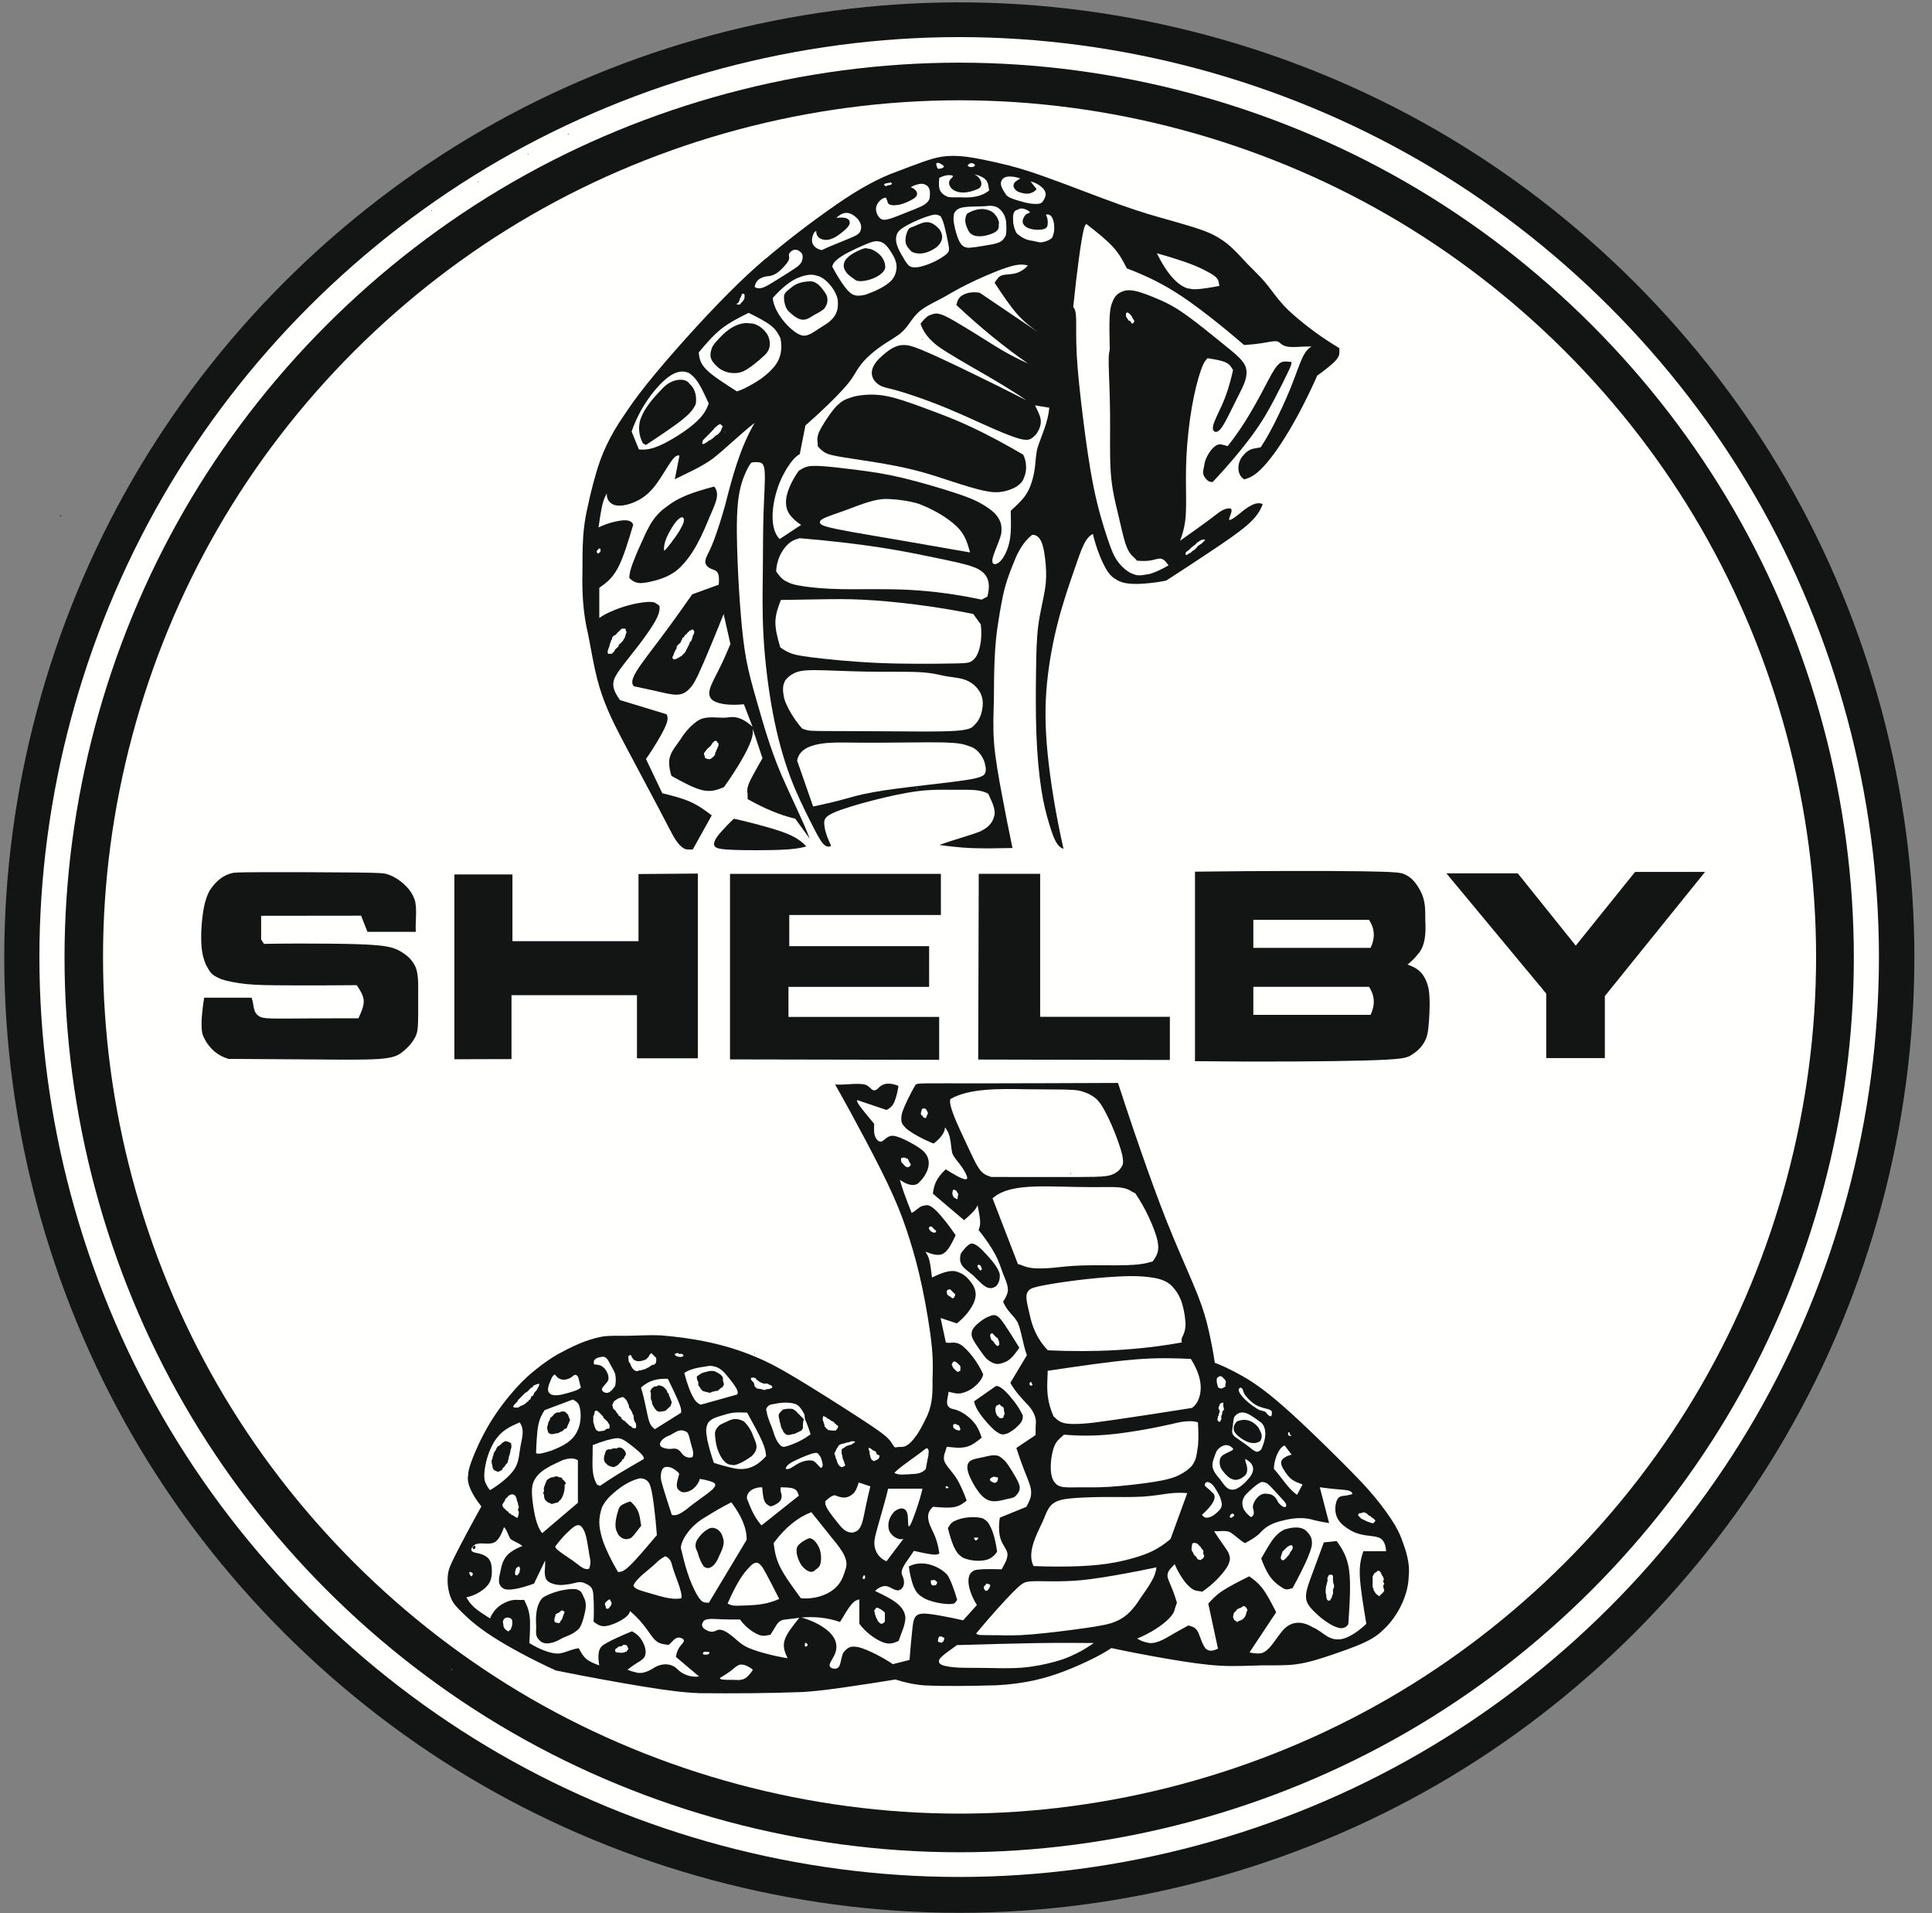 <?xml version="1.0" encoding="UTF-8"?>
<svg version="1.1" viewBox="0 0 101 100" xmlns="http://www.w3.org/2000/svg">
<rect x="0" y="0" width="101" height="100" fill="#808080" stroke="none"/>
<title>shelby-vector-logo</title>
<desc>Created with Sketch.</desc>
<g fill="none" fill-rule="evenodd">
<path d="m75.115 6.812c7.543 4.355 13.92 10.732 18.275 18.275s6.689 16.254 6.689 24.964c0 8.71-2.333 17.422-6.689 24.965-4.355 7.544-10.732 13.92-18.275 18.275-7.544 4.356-16.255 6.689-24.965 6.689s-17.42-2.333-24.964-6.689c-7.543-4.354-13.92-10.731-18.275-18.275-4.355-7.543-6.689-16.255-6.689-24.965 0-8.71 2.334-17.42 6.689-24.964 4.355-7.543 10.732-13.92 18.275-18.275 7.544-4.356 16.254-6.689 24.964-6.689s17.42 2.333 24.965 6.689" fill="#131514"/>
<path d="m74.185 8.381c7.264 4.195 13.406 10.335 17.6 17.6 4.194 7.265 6.441 15.653 6.441 24.042 0 8.389-2.248 16.777-6.441 24.041-4.194 7.265-10.336 13.405-17.6 17.6-7.265 4.194-15.653 6.442-24.042 6.442-8.389 0-16.777-2.248-24.041-6.442-7.265-4.195-13.406-10.335-17.601-17.6-4.194-7.264-6.441-15.653-6.441-24.041 0-8.389 2.248-16.777 6.441-24.042 4.194-7.265 10.335-13.405 17.601-17.6 7.264-4.194 15.653-6.442 24.041-6.442 8.389 0 16.777 2.248 24.042 6.442" fill="#FFFFFE"/>
<path d="m73.529 9.541c7.066 4.08 13.039 10.053 17.119 17.119 4.08 7.066 6.266 15.226 6.266 23.385 0 8.159-2.186 16.319-6.266 23.385-4.08 7.066-10.053 13.04-17.119 17.119-7.066 4.08-15.226 6.267-23.386 6.267-8.159 0-16.319-2.188-23.385-6.267-7.066-4.079-13.039-10.053-17.119-17.119-4.08-7.066-6.266-15.226-6.266-23.385 0-8.16 2.186-16.319 6.266-23.385 4.08-7.066 10.053-13.04 17.119-17.119 7.066-4.08 15.226-6.266 23.385-6.266 8.16 0 16.319 2.186 23.386 6.266" fill="#131514"/>
<path d="m72.552 11.241c6.765 3.906 12.484 9.624 16.39 16.39 3.906 6.765 5.999 14.577 5.999 22.388 0 7.812-2.093 15.623-5.999 22.389-3.906 6.765-9.624 12.484-16.39 16.389-6.765 3.906-14.577 5.999-22.389 5.999-7.811 0-15.623-2.093-22.389-5.999-6.765-3.905-12.484-9.624-16.389-16.389-3.906-6.765-5.999-14.577-5.999-22.389 0-7.811 2.093-15.623 5.999-22.388 3.906-6.765 9.624-12.484 16.389-16.39 6.765-3.906 14.577-5.999 22.389-5.999 7.812 0 15.624 2.093 22.389 5.999" fill="#FFFFFE"/>
<path d="m29.707 7.019c0.005 0.003 0.025 0.049 0.028-0.03-0.024-0.011-0.037 0.014-0.028 0.03" fill="#131514"/>
<path d="m27.59 8.054c0.005 0.003 0.026 0.049 0.029-0.029-0.025-0.011-0.038 0.014-0.029 0.029" fill="#131514"/>
<path d="m39.998 13.539c-0.621 0.531-1.22 1.086-1.911 1.78-0.691 0.693-1.475 1.526-2.241 2.38-0.766 0.853-1.515 1.729-2.053 2.403-0.538 0.674-0.865 1.146-1.186 1.628-0.705 1.018-1.187 2.037-1.473 3.101-0.162 0.558-0.303 1.137-0.416 1.682-0.349 1.463-0.24 2.686-0.277 3.849 0.003 0.765 0.057 1.607 0.22 2.411 0.046 0.197 0.09 0.394 0.176 0.861 0.087 0.467 0.217 1.203 0.378 1.835 0.161 0.632 0.353 1.159 0.569 1.661 0.215 0.502 0.455 0.979 0.955 1.926 0.499 0.947 1.258 2.362 1.701 3.201 0.443 0.839 0.57 1.101 0.709 1.352 0.232 0.441 0.536 0.809 0.816 0.789 0.105 0.011 0.18 0.011 0.253-0.001l0.99-1.781c-0.346-0.258-0.693-0.515-1.124-0.707-0.431-0.193-0.947-0.32-1.462-0.448l-0.853-1.79c0.207-0.29 0.401-0.591 0.593-0.914s0.385-0.669 0.474-0.914c0.089-0.244 0.076-0.388 0.01-0.51l-2.435-0.741c-0.328-0.461-0.457-0.791-0.25-1.214 0.239-0.468 1.046-1.365 1.601-2.159 0.272-0.379 0.47-0.689 0.585-0.935 0.115-0.246 0.147-0.427 0.133-0.607-0.056-0.055-0.121-0.102-0.197-0.145-0.143-0.139-0.778-0.057-1.371 0.093-0.356 0.091-0.685 0.213-0.947 0.328-0.262 0.114-0.455 0.223-0.636 0.349v-1.578c0.333-0.235 0.666-0.469 0.961-1.018 0.296-0.55 0.555-1.415 0.813-2.281-0.122-0.315-0.568-0.246-0.991-0.151-0.268 0.065-0.553 0.164-0.824 0.293 0.067-0.453 0.134-0.907 0.207-1.204 0.073-0.297 0.152-0.438 0.231-0.578-0.037 0.256 0.116 0.543 0.436 0.622 0.319 0.08 0.803-0.048 1.193-0.252 0.39-0.204 0.685-0.484 0.973-0.878 0.289-0.395 0.572-0.905 0.77-1.178 0.198-0.274 0.31-0.31 0.422-0.287l-0.244 1.24c0.658-0.336 1.312-0.601 1.965-1.062 0.687-0.537 1.421-1.271 2.209-1.886-0.765 1.312-1.163 2.817-1.536 4.276-0.199 0.724-0.429 1.422-0.591 1.852-0.162 0.43-0.256 0.593-0.332 0.749-0.076 0.155-0.135 0.302-0.116 0.428 0.019 0.125 0.115 0.229 0.239 0.294 0.124 0.065 0.277 0.093 0.361 0.176 0.143 0.164 0.111 0.465 0.099 0.682l-1.387 0.504c-0.512 0.733-1.03 1.462-1.568 2.18-0.537 0.718-1.095 1.424-1.361 1.868-0.266 0.444-0.238 0.627-0.124 0.757 0.41 0.089 0.819 0.172 1.217 0.264 0.397 0.091 0.781 0.19 1.064 0.176 0.282-0.014 0.461-0.141 0.61-0.29 0.149-0.148 0.266-0.318 0.456-0.713 0.378-0.806 0.931-2.167 1.348-3.21l0.355 1.565c-0.18 0.432-0.366 0.861-0.574 1.276-0.207 0.415-0.436 0.817-0.507 1.106-0.072 0.289 0.013 0.464 0.185 0.579 0.373 0.227 1.036 0.246 1.6 0.188l0.453 1.178c-0.492-0.459-0.899-0.56-1.266-0.49-0.44 0.057-0.93-0.071-1.347 0.057-0.412 0.122-0.905 0.672-1.165 1.106-0.432 0.591-0.605 0.834-0.581 1.275 0.009 0.187 0.05 0.409 0.12 0.62 0.594 0.327 1.188 0.655 1.645 0.752 0.457 0.098 0.777-0.034 1.098-0.165 0.348-0.484 0.672-0.985 0.916-1.407 0.244-0.421 0.41-0.764 0.501-1.024 0.091-0.261 0.109-0.441 0.086-0.618l0.512 1.538c-0.143 0.244-0.28 0.49-0.416 0.738-0.218 0.399-0.434 0.774-0.368 1.072 0.008 0.11 0.008 0.218 0.007 0.326 0.856 0.481 1.688 0.837 2.488 1.023l0.759 1.044c-0.328-0.886-0.949-2.108-1.495-3.37-0.573-1.343-0.916-2.571-1.295-3.889-0.191-0.668-0.383-1.342-0.522-2.077-0.138-0.735-0.222-1.53-0.29-2.36-0.069-0.829-0.124-1.692-0.167-2.738-0.043-1.047-0.073-2.276 0.016-3.136 0.09-0.859 0.3-1.349 0.436-1.638 0.136-0.289 0.199-0.378 0.28-0.451 0.133-0.029 0.274-0.029 0.404-0.006 0.13 0.022 0.25 0.068 0.279 0.499 0.03 0.431-0.032 1.249-0.061 2.173-0.03 0.923-0.026 1.953-0.037 3.017-0.011 1.064-0.037 2.162 0.038 3.438 0.074 1.276 0.249 2.729 0.493 4.006 0.243 1.277 0.555 2.377 0.906 3.311 0.351 0.935 0.74 1.703 1.034 2.288 0.294 0.584 0.493 0.983 0.668 1.183 0.176 0.199 0.327 0.199 0.43 0.118-0.172-0.354-0.355-0.798-0.361-1.206 0.005-0.177 0.065-0.324 0.49-0.516 0.425-0.191 1.214-0.429 2.043-0.643 0.83-0.214 1.699-0.405 2.404-0.491 0.705-0.086 1.244-0.069 1.718-0.066 0.474 0.002 0.884-0.01 1.196 0.014 0.311 0.024 0.524 0.086 0.721 0.185 0.167 0.372 0.366 0.731 0.338 1.085-0.068 0.302-0.178 0.627-0.781 0.903-0.534 0.21-1.372 0.424-2.108 0.699 0.526 0.068 1.052 0.136 1.689 0.162 0.637 0.026 1.385 0.011 2.133-0.005-0.195-0.922-0.376-1.848-0.552-2.79-0.177-0.942-0.35-1.901-0.414-2.734-0.065-0.833-0.019-1.54-0.005-2.253 0.008-1.355 0.009-2.761 0.238-4.093 0.096-0.629 0.207-1.231 0.314-1.656 0.216-0.792 0.386-1.139 0.605-1.686 0.11-0.245 0.241-0.477 0.382-0.672 0.141-0.195 0.293-0.353 0.464-0.487 0.185-0.007 0.363 0.093 0.485 0.38 0.121 0.286 0.186 0.759 0.22 1.186 0.035 0.428 0.039 0.811-0.044 1.322-0.082 0.51-0.251 1.148-0.343 1.842-0.091 0.695-0.106 1.447-0.118 2.415-0.013 0.968-0.024 2.153 0.017 3.257 0.041 1.103 0.136 2.127 0.259 2.91 0.122 0.784 0.271 1.327 0.4 1.759 0.13 0.433 0.24 0.755 0.359 0.969 0.12 0.215 0.249 0.321 0.401 0.377-0.398-1.754-0.688-3.534-0.831-4.984-0.144-1.449-0.14-2.567-0.031-3.685 0.109-1.117 0.323-2.235 0.581-3.227 0.257-0.991 0.557-1.858 0.789-2.533 0.231-0.675 0.395-1.159 0.549-1.474 0.155-0.316 0.299-0.463 0.477-0.56 0.091 0.385 0.211 0.764 0.351 1.115 0.139 0.351 0.298 0.674 0.445 0.884 0.148 0.209 0.286 0.303 0.436 0.39 0.35 0.239 0.915 0.251 1.526 0.201 0.355-0.028 0.717-0.077 1.075-0.151 0.782-0.499 1.556-1.011 2.299-1.508 0.744-0.497 1.458-0.976 1.925-1.382 0.467-0.405 0.688-0.736 0.822-1.105-0.342-0.171-0.795 0.144-1.229 0.512-0.222 0.176-0.436 0.328-0.502 0.316-0.065-0.012 0.018-0.187 0.066-0.326 0.048-0.139 0.06-0.243-0.023-0.273-0.084-0.031-0.263 0.012-0.416 0.09-0.153 0.078-0.28 0.193-0.645 0.465-0.365 0.273-0.968 0.704-1.573 1.131 0.12-0.301 0.206-0.616 0.257-0.948 0.05-0.331 0.062-0.68 0.06-1.246-0.004-0.565-0.025-1.347 0.017-2.209 0.043-0.863 0.148-1.804 0.287-2.601 0.139-0.796 0.312-1.446 0.448-1.849 0.136-0.403 0.236-0.56 0.369-0.689 0.363 0.057 0.726 0.114 0.948 0.218 0.222 0.104 0.303 0.254 0.385 0.404-0.105 0.473-0.236 0.941-0.378 1.33-0.142 0.389-0.294 0.699-0.43 0.989-0.136 0.289-0.256 0.557-0.247 0.728 0.01 0.17 0.149 0.244 0.305 0.124 0.155-0.12 0.326-0.432 0.485-0.745 0.16-0.312 0.31-0.624 0.489-0.977 0.309-0.626 0.744-1.326 0.278-1.893-0.182-0.246-0.479-0.485-0.848-0.784-0.691-0.549-1.682-1.395-2.544-1.952-0.399-0.252-0.753-0.414-1.117-0.568s-0.735-0.298-1.02-0.37c-0.285-0.072-0.484-0.072-0.65-0.031-0.47 0.148-0.549 0.391-0.662 0.669-0.062 0.178-0.102 0.392-0.116 0.779-0.015 0.387-0.004 0.948 0.003 1.26 0.007 0.311 0.011 0.374-0.005 0.441-0.016 0.067-0.053 0.139-0.044 0.681 0.009 0.542 0.063 1.555 0.072 2.622 0.01 1.067-0.026 2.188 0.037 3.063 0.064 0.875 0.226 1.504 0.372 2.116 0.145 0.612 0.274 1.207 0.386 1.561 0.214 0.639 0.387 0.641 0.611 0.915 0.249 0.025 0.499 0.025 0.711-0.01 0.212-0.035 0.385-0.105 0.511-0.098 0.23 0.028 0.329 0.24 0.431 0.353-0.343 0.203-0.713 0.37-0.972 0.447-0.625 0.119-0.663 0.1-1.028-0.051-0.202-0.11-0.472-0.334-0.675-0.622-0.203-0.287-0.34-0.637-0.541-1.246-0.202-0.608-0.469-1.474-0.695-2.574-0.226-1.101-0.41-2.434-0.564-3.674-0.154-1.24-0.277-2.386-0.326-3.274-0.048-0.888-0.02-1.517-0.032-1.895-0.012-0.378-0.064-0.507-0.151-0.613 0.094-0.932 0.204-1.863 0.299-2.56 0.095-0.696 0.174-1.159 0.233-1.419 0.059-0.26 0.098-0.319 0.153-0.361 0.519 0.407 1.039 0.813 1.392 1.2 0.353 0.386 0.538 0.753 0.724 1.121 1.079 0.41 1.976 0.854 2.938 1.502 0.994 0.678 2.134 1.591 3.194 2.503 0.312-0.02 0.624-0.049 0.912-0.094 0.289-0.045 0.554-0.106 0.715-0.105 0.162 5.681e-4 0.22 0.064 0.282 0.123 0.353 0.31 0.969 0.122 1.619 0.159-0.18 0.098-0.326 0.247-0.493 0.606-0.166 0.36-0.353 0.931-0.609 1.564-0.256 0.633-0.582 1.327-0.85 1.856-0.269 0.528-0.48 0.891-0.711 1.24-0.306 0.072-0.579 0.022-0.898 0.406-0.197 0.198-0.335 0.574-0.232 0.917 0.048 0.159 0.145 0.278 0.27 0.351 0.322-0.081 0.615-0.249 0.992-0.65 0.377-0.4 0.838-1.032 1.333-1.861 0.496-0.829 1.027-1.856 1.49-2.911 0.192-0.135 0.379-0.278 0.56-0.424 0.326-0.259 0.597-0.518 0.594-0.741 0.013-0.095 0.013-0.187-0.002-0.276-0.448-0.267-0.883-0.556-1.301-0.861-0.417-0.306-0.815-0.63-1.137-0.918-0.692-0.598-0.977-1.114-1.483-1.712-0.269-0.31-0.605-0.626-0.886-0.915-0.56-0.606-0.926-1.003-1.375-1.278-0.224-0.148-0.459-0.287-0.914-0.455-0.455-0.168-1.131-0.365-1.813-0.556-0.683-0.192-1.373-0.378-2.552-0.799-1.179-0.421-2.845-1.077-3.972-1.477-1.127-0.401-1.712-0.547-2.31-0.686-0.598-0.139-1.207-0.271-1.711-0.338-1.072-0.138-1.598 0.014-2.341 0.274-0.391 0.138-0.854 0.312-1.311 0.489-0.947 0.33-2.053 0.939-3.212 1.751-1.196 0.831-2.433 1.766-3.69 2.831" fill="#131514"/>
<path d="m49.094 8.526c0.072 0.015-0.019-0.006 0.215 0.115-0.041 0.014 0.182 0.095-0.163 0.177-0.088-0.032-0.118 0.13-0.208-0.251 0.007-0.028 0.069-0.087 0.156-0.041" fill="#FFFFFE"/>
<path d="m50.923 8.571c-0.005 0.003 0.116 0.049-0.023 0.145-0.034-0.006-0.173 0.069-0.306-0.048-0.013-0.051 0.028-0.05 0.102-0.127 0.041 0.001 0.099-0.047 0.227 0.03" fill="#FFFFFE"/>
<path d="m51.711 9.953c-0.421 0.351-0.981 0.391-1.489 0.36-0.25-0.002-0.488 0.014-0.655-0.019-0.575-0.219-0.485-0.618-0.466-0.995 0.147-0.077 0.309-0.129 0.444-0.144 0.429-0.011 0.241 0.103 0.169 0.188-0.123 0.102-0.156 0.319 0.04 0.516 0.301 0.281 0.853 0.263 1.421-0.009 0.311-0.223 0.006-0.659-0.265-0.744 0.206 0.039 0.411 0.122 0.532 0.208 0.241 0.187 0.224 0.408 0.268 0.64" fill="#FFFFFE"/>
<path d="m27.685 9.277c0.005 0.003 0.025 0.048 0.028-0.029-0.024-0.011-0.037 0.014-0.028 0.029" fill="#131514"/>
<path d="m53.042 9.54c-0.174 0.236 0.077 0.492 0.359 0.539 0.116 0.032 0.26 0.057 0.387 0.038 0.127-0.019 0.237-0.084 0.303-0.131 0.065-0.047 0.085-0.077 0.092-0.111l-0.311-0.393c0.147 0.033 0.289 0.091 0.414 0.17 0.485 0.319 0.442 0.586 0.204 0.91-0.091 0.103-0.302 0.111-0.512 0.09-0.12-0.011-0.235-0.03-0.405-0.072-0.17-0.041-0.396-0.106-0.54-0.156-0.251-0.095-0.307-0.111-0.445-0.248-0.065-0.157-0.468-0.563-0.131-0.86 0.175-0.138 0.555-0.108 0.886 0.018-0.123 0.056-0.24 0.139-0.301 0.206" fill="#FFFFFE"/>
<path d="m24.956 9.512c0.005 0.003 0.026 0.049 0.029-0.028-0.008-0.003-0.02-0.005-0.027 0.002s-0.005 0.019-0.002 0.027" fill="#131514"/>
<path d="m46.595 9.559c0.008 0.023 0.02-0.024 0.032 0.051-0.041-0.002 0.055 0.048-0.227 0.079-0.013 0.015-0.105 0.094-0.189-0.039 0.051-0.068 0.08-0.062 0.329-0.103 5.682e-4 -0.015 0.035-0.04 0.055 0.013" fill="#FFFFFE"/>
<path d="m48.588 10.404c-0.04 0.102-0.128 0.2-0.235 0.275-0.253 0.166-0.719 0.319-1.204 0.522-0.285 0.114-0.576 0.23-0.772 0.27-0.197 0.039-0.299 0.002-0.381-0.074-0.16-0.155-0.253-0.431-0.168-0.657 0.099-0.242 0.316-0.401 0.482-0.41 0.031 0.06 0.061 0.122 0.082 0.19 0.028 0.253 0.355 0.232 0.666 0.169 0.205-0.049 0.41-0.145 0.553-0.22 0.319-0.162 0.377-0.286 0.303-0.457-0.051-0.092-0.175-0.187-0.304-0.229 0.188-0.107 0.409-0.173 0.568-0.179 0.515 0.043 0.452 0.507 0.411 0.801" fill="#FFFFFE"/>
<path d="m52.592 11.55c0.018 0.259 0.04 0.507-0.011 0.754-0.16 0.344-0.388 0.39-0.664 0.459-0.309 0.047-0.823 0.159-1.266 0.188-0.178-0.003-0.308-0.06-0.415-0.201-0.107-0.142-0.191-0.369-0.259-0.611-0.068-0.243-0.119-0.501-0.131-0.662 0.009-0.292 0.01-0.348 0.185-0.516 0.328-0.241 1.056-0.122 1.704-0.207 0.26 0.013 0.476 0.042 0.706 0.385 0.076 0.123 0.13 0.273 0.151 0.412" fill="#FFFFFE"/>
<path d="m53.848 11.076c-0.081 0.134-0.207 0.015-0.34 0.318-0.061 0.127-0.098 0.298 0.118 0.455 0.149 0.122 0.512 0.191 0.833 0.148 0.348-0.045 0.308-0.243 0.315-0.43-0.008-0.118-0.04-0.239-0.095-0.349 0.309-0.067 0.393 0.272 0.423 0.501 0.04 0.319-0.018 0.506-0.092 0.694-0.088 0.107-0.318 0.22-0.5 0.238-0.096 0.048-0.294-0.015-0.52-0.062-0.339-0.046-0.522-0.132-0.825-0.377-0.114-0.164-0.161-0.358-0.196-0.562-0.017-0.303-0.044-0.639 0.231-0.688 0.184-0.132 0.414-0.047 0.648 0.115" fill="#FFFFFE"/>
<path d="m50.539 11.195c-0.113 0.245-0.112 0.456 0.064 0.815 0.141 0.347 0.54 0.385 0.909 0.307 0.204-0.041 0.386-0.116 0.496-0.176 0.297-0.18 0.172-0.347 0.218-0.495-0.023-0.144-0.09-0.305-0.223-0.45-0.149-0.19-0.502-0.307-0.817-0.26-0.169 0.021-0.323 0.079-0.434 0.128-0.111 0.048-0.177 0.087-0.213 0.131" fill="#131514"/>
<path d="m22.557 11.018c0.005 0.003 0.026 0.049 0.029-0.029-0.024-0.011-0.037 0.014-0.029 0.029" fill="#131514"/>
<path d="m44.746 12.306c-0.394 0.203-1.173 0.47-1.781 0.765-0.202-0.027-0.403-0.159-0.478-0.327-0.075-0.168-0.024-0.373 0.027-0.495 0.051-0.122 0.1-0.16 0.159-0.169-0.023 0.415 0.441 0.536 0.762 0.415 0.184-0.057 0.338-0.162 0.501-0.286 0.245-0.196 0.585-0.443 0.462-0.681-0.087-0.17-0.404-0.177-0.68-0.134 0.281-0.274 0.606-0.406 1.016-0.051 0.222 0.186 0.333 0.445 0.266 0.668-0.024 0.102-0.07 0.191-0.254 0.294" fill="#FFFFFE"/>
<path d="m49.574 12.73c0.044 0.237 0.046 0.306 0.028 0.372-0.017 0.066-0.053 0.13-0.197 0.239-0.144 0.11-0.395 0.264-0.676 0.389-0.28 0.124-0.588 0.218-0.794 0.243-0.403 0.027-0.444-0.104-0.62-0.342-0.142-0.278-0.615-0.875-0.431-1.376 0.035-0.089 0.073-0.17 0.23-0.288 0.157-0.117 0.431-0.269 0.724-0.402 0.292-0.132 0.602-0.244 0.793-0.299 0.339-0.095 0.375-0.031 0.536 0.029 0.076 0.122 0.134 0.255 0.205 0.524 0.072 0.269 0.157 0.674 0.201 0.912" fill="#FFFFFE"/>
<path d="m47.347 12.389c-0.018 0.299-0.05 0.394 0.309 0.766 0.378 0.183 0.811 0.103 1.274-0.21 0.312-0.245 0.453-0.598 0.168-0.977-0.593-0.628-0.893-0.279-1.527-0.058-0.12 0.09-0.19 0.299-0.223 0.478" fill="#131514"/>
<path d="m22.703 12.384c0 0.024 0.19-0.009 0.002-0.03-0.014 0.007-0.014 0.022-0.002 0.03" fill="#131514"/>
<path d="m46.64 14.616c-0.32 0.364-0.912 0.611-1.386 0.787-0.526 0.119-0.739 0.052-1.078-0.392-0.194-0.253-0.451-0.657-0.669-1.077 0.028-0.123 0.094-0.235 0.24-0.359 0.307-0.261 0.885-0.534 1.367-0.743 0.251-0.11 0.491-0.212 0.686-0.225 0.388-0.004 0.562 0.227 0.788 0.575 0.114 0.18 0.252 0.415 0.278 0.676 0.027 0.261-0.059 0.549-0.226 0.757" fill="#FFFFFE"/>
<path d="m44.175 13.627c-0.144 0.292-0.044 0.463 0.12 0.677 0.118 0.116 0.306 0.249 0.431 0.335 0.176 0.121 0.649 0.036 0.999-0.12 0.348-0.162 0.59-0.401 0.551-0.597-0.002-0.27-0.189-0.685-0.764-0.909-0.25-0.022-0.17-0.056-0.321-0.034-0.163 0.044-0.502 0.186-0.762 0.379-0.113 0.088-0.206 0.194-0.254 0.269" fill="#131514"/>
<path d="m41.597 13.999c-0.305 0.21-0.869 0.556-1.303 0.824-0.31 0.183-0.573 0.34-0.84 0.18 0.056-0.448 0.463-0.556 0.762-0.573 0.291-0.047 0.516-0.219 0.752-0.48 0.167-0.181 0.329-0.369 0.282-0.546-0.003-0.083-0.056-0.168 0.192-0.324 0.136-0.055 0.294-0.024 0.41 0.099 0.12 0.073 0.149 0.303 0.048 0.513-0.052 0.107-0.134 0.188-0.304 0.307" fill="#FFFFFE"/>
<path d="m63.547 14.469c0.203 0.191 0.151 0.333 0.203 0.474-0.444 0.089-0.897 0.154-1.155 0.171-0.26 0.017-0.325-0.014-0.402-0.028-0.146 0.01-0.497-0.153-0.823-0.491-0.373-0.388-0.645-0.869-0.895-1.358 0.612 0.17 1.218 0.362 1.636 0.513 0.418 0.152 0.647 0.262 0.872 0.378 0.225 0.115 0.445 0.236 0.564 0.342" fill="#FFFFFE"/>
<path d="m52.17 14.541c-0.066 0.074-0.126 0.155-0.174 0.242 0.398 0.599 0.796 1.199 1.174 1.629s0.738 0.691 1.097 0.952l-3.048-2.06c-0.189-0.037-0.386-0.037-0.561-0.001-0.176 0.036-0.331 0.108-0.427 0.185-0.176 0.152-0.19 0.309-0.235 0.455 1.262 1.18 2.514 2.206 3.753 3.061-1.276-0.561-2.141-1.201-3.298-1.893-0.413-0.252-0.83-0.498-1.093-0.615-0.461-0.195-0.542-0.081-0.779-0.013-0.199 0.109-0.339 0.285-0.457 0.441 0.152 0.426 0.418 0.804 0.945 1.196 1.116 0.773 3.011 1.714 4.595 2.805-1.077-0.55-2.162-1.086-3.134-1.555-0.972-0.469-1.831-0.871-2.36-1.088-0.528-0.216-0.727-0.248-0.91-0.247-0.356-0.016-0.723 0.188-1.106 0.532-0.513 0.431-0.742 0.899-0.444 1.321 0.088 0.12 0.226 0.236 0.4 0.309 0.174 0.072 0.386 0.101 0.827 0.227 0.441 0.126 1.111 0.349 1.752 0.591 1.224 0.46 2.287 0.976 3.312 1.424 0.49 0.212 0.993 0.412 1.306 0.497 0.531 0.131 0.601 0.006 0.84-0.213 0.182-0.23 0.306-0.539 0.255-0.819-0.048-0.252-0.195-0.512-0.29-0.715l0.744 0.122c-0.072 0.802-0.416 1.468-0.62 2.114-0.082 0.325-0.091 0.681-0.132 1.011-0.042 0.33-0.118 0.631-0.207 0.882-0.089 0.25-0.192 0.448-0.32 0.622-0.237 0.312-0.516 0.547-0.737 0.761 0.004 0.749 0.094 1.501-0.295 2.273-0.099 0.19-0.221 0.361-0.355 0.449-0.133 0.089-0.279 0.095-0.306-0.043-0.063-0.257 0.339-0.968 0.461-1.487 0.053-0.468-0.045-0.747-0.353-1.076-0.169-0.165-0.436-0.35-0.726-0.512-0.289-0.162-0.601-0.3-1.321-0.537-0.72-0.237-1.85-0.573-2.768-0.791-0.918-0.218-1.624-0.319-2.343-0.411-0.718-0.092-1.448-0.176-1.897-0.204-0.765-0.044-0.838 0.048-1.173 0.239-0.343 0.477-0.694 1.16-0.671 1.693 0.004 0.177 0.039 0.363 0.17 0.564 0.132 0.201 0.362 0.418 0.621 0.577l-1.123 0.739c-0.508-0.495-0.449-1.668-0.09-2.711 0.178-0.516 0.417-0.927 0.614-1.205 0.196-0.277 0.349-0.42 0.528-0.527l0.295-1.492c0.784-0.686 1.536-1.414 1.974-1.898s0.561-0.726 0.698-0.952c0.139-0.225 0.291-0.434 0.524-0.665 0.232-0.231 0.544-0.486 0.881-0.71 0.335-0.224 0.694-0.419 0.945-0.637 0.456-0.399 0.553-0.872 1.178-1.279 0.276-0.183 0.643-0.352 0.994-0.543 0.35-0.192 0.684-0.406 1.282-0.702 0.598-0.297 1.463-0.675 2.035-0.864 0.573-0.189 0.853-0.189 1.118-0.109-0.166 0.184-0.377 0.327-0.611 0.395-0.233 0.069-0.489 0.064-0.654 0.094s-0.238 0.098-0.304 0.172" fill="#FFFFFE"/>
<path d="m43.794 15.654c0.048 0.534-0.035 0.965-0.786 1.397-0.41 0.252-0.72 0.53-1.026 0.491-0.162-0.02-0.353-0.123-0.581-0.315-0.505-0.423-0.952-1.083-1.005-1.652 0.456-0.514 0.931-0.905 1.361-1.07 0.344-0.133 0.686-0.199 0.945-0.094 0.172 0.026 0.485 0.194 0.786 0.599 0.147 0.2 0.264 0.433 0.306 0.643" fill="#FFFFFE"/>
<path d="m41.271 15.106c-0.125 0.123-0.148 0.075-0.272 0.295-0.045 0.176 0.014 0.677 0.231 0.874 0.438 0.411 0.745 0.589 1.185 0.277 0.19-0.128 0.423-0.207 0.662-0.406 0.22-0.268 0.195-0.517 0.149-0.68-0.057-0.127-0.194-0.344-0.426-0.578-0.224-0.155-0.238-0.159-0.397-0.184-0.202-0.002-0.52 0.031-0.781 0.157-0.134 0.068-0.267 0.173-0.352 0.244" fill="#131514"/>
<path d="m38.912 15.631c-0.029-0.014-0.014 0.077-0.172 0.204-0.041 0.039-0.012 0.128-0.243 0.062 5.682e-4 -0.039 0.135-0.016 0.181-0.274 0.005-0.065 0.006 0.008 0.093-0.189 0.022-0.013-0.064-0.082 0.122-0.077 0.055 0.065 0.027 0.126 0.019 0.273" fill="#FFFFFE"/>
<path d="m40.8 17.676c0.106 0.526 0.048 1.064-0.363 1.532-0.183 0.216-0.428 0.431-0.698 0.618-0.27 0.187-0.565 0.346-0.771 0.448-0.206 0.103-0.323 0.149-0.443 0.184-0.636-0.405-1.273-0.809-1.606-1.148-0.333-0.34-0.362-0.614-0.391-0.888 0.371-0.443 0.743-0.885 1.178-1.23 0.435-0.345 0.932-0.592 1.43-0.84 0.445 0.223 0.891 0.447 1.168 0.667 0.277 0.22 0.386 0.439 0.496 0.657" fill="#FFFFFE"/>
<path d="m37.243 18.121c-0.165 0.405-0.164 0.675 0.252 1.042 0.353 0.341 0.966 0.435 1.386 0.232 0.167-0.08 0.359-0.215 0.544-0.359 0.185-0.143 0.364-0.295 0.494-0.422 0.457-0.378 0.347-0.849 0.196-1.136-0.194-0.302-0.549-0.585-0.916-0.576-0.416-0.074-1.009 0.132-1.562 0.743-0.16 0.163-0.312 0.331-0.393 0.476" fill="#131514"/>
<path d="m48.194 17.744c0.005 0.003 0.026 0.049 0.029-0.029-0.024-0.011-0.037 0.014-0.029 0.029" fill="#131514"/>
<path d="m64.54 22.843c-0.149 0.206-0.253 0.341-0.362 0.473-0.273-0.065-0.403-0.145-0.593-0.036-0.236 0.119-0.544 0.583-0.615 0.944-0.036 0.366-0.223 0.544 0.178 0.905 0.077 0.047 0.16 0.069 0.243 0.068 0.808-0.852 1.566-1.754 2.099-2.487 0.535-0.734 0.845-1.298 1.147-1.874 0.302-0.576 0.597-1.164 0.744-1.486 0.147-0.322 0.147-0.38 0.125-0.432-0.382-0.032-0.547-0.099-0.86 0.356-0.19 0.285-0.448 0.803-0.719 1.31-0.272 0.507-0.559 1.004-0.8 1.39-0.241 0.386-0.437 0.663-0.587 0.869" fill="#131514"/>
<path d="m37.05 21.084c-0.119 0.373-0.34 0.707-0.792 1.09-0.452 0.383-1.136 0.815-1.652 1.058-0.516 0.244-0.864 0.298-1.207 0.256l-0.379-0.934c0.213-0.617 0.516-1.204 0.886-1.728s0.806-0.988 1.182-1.219c0.377-0.231 0.694-0.231 0.955-0.095 0.145 0.114 0.291 0.228 0.46 0.49 0.168 0.262 0.357 0.672 0.547 1.081" fill="#FFFFFE"/>
<path d="m33.482 21.914c-0.12 0.38-0.099 0.843 0.132 1.265l0.153 0.079c0.764-0.507 1.528-1.014 1.961-1.369 0.434-0.355 0.538-0.559 0.643-0.762 0.049-0.314 0.022-0.773-0.328-1.067-0.163-0.306-0.903-0.331-1.438 0.273-0.526 0.542-0.94 1.047-1.123 1.581" fill="#131514"/>
<path d="m42.796 22.636c-0.132 0.362-0.024 0.461-0.05 0.673 0.086 0.118 0.193 0.221 0.314 0.305 0.122 0.084 0.258 0.149 0.714 0.234 0.875 0.16 2.747 0.38 4.169 0.757 0.669 0.174 1.261 0.377 1.86 0.572 0.599 0.195 1.204 0.382 1.647 0.476 0.443 0.093 0.723 0.092 0.99 0.04 0.268-0.052 0.524-0.155 0.688-0.252 0.375-0.258 0.365-0.39 0.46-0.627 0.084-0.273 0.083-0.689-0.097-1.049-0.939-0.553-1.904-1.065-2.717-1.446-0.813-0.381-1.476-0.631-2.147-0.881-0.67-0.25-1.349-0.5-1.879-0.642-0.53-0.142-0.91-0.176-1.254-0.17-0.343 0.006-0.649 0.051-0.865 0.105-0.478 0.15-0.572 0.195-0.87 0.465-0.159 0.16-0.352 0.417-0.534 0.689-0.182 0.272-0.352 0.56-0.43 0.752" fill="#131514"/>
<path d="m37.704 22.212c0.02 0.021 0.003-0.003 0.079 0.067 0.022 0.051-0.007-0.033-0.085 0.195-0.052 0.051 0.076 0.011-0.205 0.26-0.064 0.009-0.037-0.003-0.173 0.124-0.047 0.047 0.024 0-0.188 0.142-0.005 0.042-0.058-0.033-0.157 0.11-0.062 0.004-0.005 0.009-0.181 0.093-0.003 5.681e-4 -0.143 0.06-0.047-0.189 0.026-0.051-0.026 0.04 0.126-0.133 0.047-0.043-0.006 0.025 0.126-0.133 0.061-0.034-0.004 0.017 0.141-0.141 0.068-0.038 0.034-0.052 0.173-0.165 0.016-0.045-0.039-0.001 0.156-0.165 0.066-0.021-0.018-0.026 0.157-0.103 0.032 0.005 0.051-0.015 0.077 0.036" fill="#FFFFFE"/>
<path d="m37.925 22.59c-0.02 0.052-0.066-0.084 0 0" fill="#FFFFFE"/>
<path d="m33.693 28.009c-0.194 0.412-0.457 1.008-0.606 1.407-0.15 0.398-0.186 0.598-0.188 0.8 0.335 0.314 0.565 0.281 0.941 0.224 0.454-0.094 1.095-0.243 1.611-0.688 0.822-0.74 1.275-1.839 1.673-2.796 0.144-0.334 0.298-0.667 0.345-0.929 0.048-0.262-0.011-0.452-0.134-0.596-0.54 0.138-1.073 0.308-1.432 0.452-0.665 0.284-0.862 0.455-1.256 0.752-0.173 0.146-0.341 0.325-0.489 0.529-0.147 0.204-0.272 0.432-0.467 0.844" fill="#131514"/>
<path d="m50.027 27.528c0.439 0.433 0.54 0.845 0.688 1.349-1.189-0.21-2.378-0.419-3.465-0.605-1.087-0.186-2.072-0.35-2.741-0.47-0.669-0.121-1.022-0.199-1.251-0.262-0.228-0.064-0.333-0.112-0.378-0.181-0.045-0.069-0.032-0.159 0.196-0.272 0.228-0.114 0.672-0.252 1.117-0.414 0.853-0.316 1.591-0.634 2.259-0.588 0.326 0.007 0.679 0.056 0.91 0.094 0.23 0.038 0.338 0.066 0.447 0.094 0.214 0.037 0.807 0.28 1.383 0.626 0.331 0.201 0.631 0.43 0.836 0.63" fill="#FFFFFE"/>
<path d="m3.134 26.967c0 0.023 0.19-0.01 0.003-0.031-0.015 0.007-0.015 0.022-0.003 0.031" fill="#131514"/>
<path d="m35.532 27.727c-0.124 0.206-0.317 0.47-0.453 0.649-0.136 0.179-0.215 0.273-0.266 0.328-0.051 0.055-0.075 0.07-0.102 0.079-0.009-0.211 0.027-0.423 0.136-0.678s0.289-0.553 0.407-0.722c0.204-0.275 0.267-0.298 0.391-0.351 0.047-0.002 0.085 0.046 0.103 0.086 0.028 0.16-0.049 0.306-0.216 0.607" fill="#FFFFFE"/>
<path d="m50.919 29.648c0.866 0.326 0.842 0.953 0.701 1.535l-0.302 0.159c-1.24-0.264-2.498-0.442-3.759-0.509-1.261-0.067-2.525-0.024-3.477-0.037-0.951-0.014-1.589-0.084-1.981-0.138-0.655-0.096-0.736-0.141-1.049-0.293-0.229-0.143-0.357-0.324-0.479-0.505 0.016-0.277 0.08-0.553 0.184-0.787 0.104-0.235 0.247-0.429 0.366-0.557 0.25-0.263 0.439-0.309 0.678-0.385 1.484 0.121 2.964 0.292 4.193 0.481 1.23 0.189 2.207 0.397 3.026 0.567 0.818 0.171 1.477 0.304 1.899 0.469" fill="#FFFFFE"/>
<path d="m62.998 28.234c-0.051 0.047 0.094-0.085-0.181 0.177-0.009 0.028-0.078 0.021-0.157 0.11-0.037 5.682e-4 -0.037 0.009-0.134 0.14-0.026 0.022 0.021-0.035-0.101 0.095-0.066 0.022 0.011-0.049-0.188 0.141-0.061 0.013 0.005-0.018-0.178 0.102-0.015-0.009-0.161 0.051-0.043-0.158 0.057-0.031 0.15-0.087 0.259-0.219 0.035-0.018-0.046 0.036 0.173-0.133 0.058-0.028 0.004 0.002 0.132-0.126 0.01-0.028 0.078-0.022 0.157-0.111 0.062 0-0.008-0.024 0.173-0.051 0.031 0 0.062-0.002 0.077 0.003 0.015 0.006 0.013 0.02 0.009 0.028" fill="#FFFFFE"/>
<path d="m31.385 28.849c-0.055 0.019-0.043 0.051-0.125 0.094 0.043-0.011-0.202-0.069 0.055-0.269 0.006 0.002 0.114-0.066 0.07 0.174" fill="#FFFFFE"/>
<path d="m50.878 32.093 0.394 0.543c0.038 0.299 0.038 0.603 0.004 0.88-0.035 0.278-0.103 0.53-0.198 0.715-0.095 0.186-0.217 0.306-0.367 0.37-0.149 0.064-0.328 0.071-1.138 0.082-0.81 0.012-2.252 0.028-3.64-0.031-1.388-0.06-2.722-0.195-3.49-0.293-0.769-0.098-0.972-0.157-1.156-0.236s-0.349-0.175-0.499-0.291c-0.129-0.455-0.259-0.91-0.252-1.323 0.006-0.412 0.146-0.781 0.286-1.15 0.706-0.014 1.413-0.024 2.103-0.034 0.69-0.011 1.365-0.022 2.208 0.021 1.693 0.087 3.837 0.355 5.744 0.745" fill="#FFFFFE"/>
<path d="m5.481 31.716c0.02 0.052 0.066-0.084 0 0" fill="#131514"/>
<path d="m32.718 32.989c0.076 0.022 0.019 0.07-0.048 0.306-0.006 0.066-0.003-0.007-0.101 0.189-0.035 0.072 0.046-0.056-0.141 0.149-0.019 0.043-0.002-0.02-0.087 0.086 0.001 0.118-0.068 0.096-0.172 0.22-0.035 0.021-0.008 0.097-0.156 0.197 0.011 0.043-0.097 0.043-0.216 0.037-0.053-0.075-0.047-0.139 0.06-0.39 0.009-0.091 0.02-0.09 0.109-0.353 0.099-0.007-0.082-0.111 0.205-0.243 0.046-0.043-0.007 0.025 0.126-0.133 0.03-0.003 0.028-0.044 0.172-0.158-0.011-0.043 0.097-0.043 0.216-0.037 0.034 0.014 0.019 0.065 0.035 0.131" fill="#FFFFFE"/>
<path d="m36.246 32.938c0.027 0.002 0.095 0.071-0.007 0.263-0.045 0.042-0.003 0.056-0.094 0.282-0.019 0.059-0.002-0.016-0.087 0.093-0.016 0.076 0.028-0.01-0.156 0.353-0.024 0-0.002 0.03-0.085 0.165-0.015 0.037-0.093 0.081-0.205 0.212-0.099 0.008 0.041 0-0.282 0.142-0.022-0.012-0.073 0.072-0.173-0.043-0.014-0.1 0.023-0.053 0.094-0.297 0.023-0.054 0.008-0.001 0.094-0.188 0.101-0.045-0.105-0.068 0.212-0.313 0.039-0.023-0.015-0.01 0.11-0.204 0.024-0.018-0.06-0.066 0.094-0.094 0.004-0.068 0.015-0.081 0.14-0.181 0.036-0.065 0.014-0.02 0.149-0.157-0.011-0.031 0.091 0.004 0.113-0.064 0.024 0.002 0.046-0.028 0.083 0.029" fill="#FFFFFE"/>
<path d="m50.274 35.477c0.268 0.067 0.478 0.18 0.649 0.328 0.384 0.341 0.49 0.73 0.446 1.115-0.036 0.369-0.161 0.734-0.435 0.981-0.098 0.113-0.193 0.244-0.99 0.299-0.798 0.055-2.299 0.032-3.663 0.023-1.365-0.01-2.593-0.007-3.252-0.013-0.658-0.006-0.747-0.022-0.835-0.045-0.089-0.022-0.177-0.052-0.264-0.088-0.215-0.245-0.406-0.511-0.571-0.787-0.165-0.277-0.302-0.564-0.365-0.787-0.085-0.435-0.088-0.643 0.047-0.922 0.086-0.135 0.257-0.285 0.467-0.389 0.209-0.105 0.455-0.165 1.081-0.165 0.626 0 1.63 0.06 2.672 0.077 1.041 0.018 2.119-0.008 2.808 0.029 0.689 0.037 0.99 0.136 1.303 0.196 0.312 0.06 0.636 0.082 0.903 0.149" fill="#FFFFFE"/>
<path d="m37.516 38.822c0.032-0.018 0.092 0.122-0.007 0.248 0.003 0.09 5.682e-4 -0.038-0.094 0.246-0.101 0.046 0.103 0.068-0.212 0.314-0.007-0.014-0.073 0.129-0.345-0.012-0.011-0.017-0.007-0.116-0.055-0.181 0.003-0.07-0.028-0.051 0.135-0.245-0.003-0.049 0.021-0.006 0.157-0.165 0.016-0.007 0.069-0.029 0.132-0.165 0.026-0.065-0.017 0.035 0.11-0.119 0.02 0.02 0.098-0.106 0.181 0.079" fill="#FFFFFE"/>
<path d="m51.503 39.98c0.04 0.173 0.044 0.295 0.005 0.408-0.04 0.113-0.122 0.216-0.662 0.324-0.541 0.107-1.542 0.217-2.533 0.333-0.991 0.115-1.974 0.235-2.682 0.364-0.709 0.128-1.142 0.264-1.616 0.392-0.474 0.127-0.989 0.246-1.506 0.355l-0.834-2.391c0.032-0.249 0.174-0.478 0.451-0.64 0.276-0.162 0.685-0.257 1.161-0.294 0.476-0.037 1.018-0.016 1.736-0.012 0.718 0.006 1.611-0.004 2.403-0.011 0.792-0.008 1.482-0.013 1.928-0.002 0.822 0.032 0.976 0.071 1.405 0.228 0.383 0.139 0.68 0.577 0.744 0.947" fill="#FFFFFE"/>
<path d="m47.944 41.218c-0.005 0.003-0.025 0.049-0.028-0.029 0.007-0.003 0.02-0.004 0.027 0.002s0.006 0.019 0.002 0.027" fill="#FFFFFE"/>
<path d="m37.418 44.284c0.116 0.081 0.361 0.12 0.998 0.141 0.637 0.02 1.668 0.022 2.358-0.005 0.69-0.027 1.04-0.082 1.38-0.177-0.196-0.215-0.43-0.394-0.745-0.55-0.316-0.156-0.714-0.289-1.234-0.439-0.52-0.15-1.161-0.317-1.808-0.461-0.26 0.241-0.506 0.499-0.677 0.695-0.172 0.197-0.269 0.334-0.323 0.463-0.054 0.13-0.065 0.252 0.051 0.333" fill="#131514"/>
<polyline points="79.345 45.648 75.613 45.648 80.833 51.933 80.833 55.304 83.897 55.304 83.897 52.064 89.135 45.575 85.477 45.575 82.376 49.427 79.345 45.648" fill="#131514"/>
<path d="m10.661 47.42c-0.117 0.641-0.185 1.45-0.116 2.165 0.039 0.329 0.126 0.628 0.219 0.836 0.218 0.378 0.231 0.526 0.815 0.764 0.3 0.102 0.788 0.2 1.323 0.253 0.534 0.052 1.117 0.061 2.082 0.065 0.965 0.005 2.315 0.005 3.664-0.009 0.176 0.262 0.352 0.524 0.366 0.812 0.015 0.289-0.132 0.605-0.278 0.921-0.877-0.001-1.754-0.001-2.571 0.005-0.817 0.005-1.574 0.015-2.001 0.001-0.428-0.016-0.526-0.056-0.615-0.114-0.359-0.222-0.255-0.623-0.398-0.97h-2.478c-0.077 0.473-0.126 0.951-0.136 1.266-0.005 0.662 0.067 0.705 0.239 1.034 0.102 0.163 0.259 0.365 0.46 0.53 0.202 0.164 0.448 0.292 0.709 0.368 1.557 0.014 3.115 0.018 4.51 0.029 1.396 0.011 2.629 0.028 3.361-0.026 0.732-0.052 0.961-0.174 1.16-0.318 0.368-0.274 0.597-0.566 0.717-0.799 0.061-0.112 0.123-0.234 0.149-0.557 0.027-0.323 0.018-0.847 0.019-1.316 5.682e-4 -0.47 0.01-0.884-0.009-1.178-0.048-0.545-0.135-0.739-0.401-1.057-0.132-0.143-0.32-0.29-0.543-0.415-0.223-0.125-0.481-0.227-1.072-0.29-0.591-0.062-1.516-0.085-2.578-0.095-1.061-0.011-2.26-0.011-3.457 0.01l-0.149-0.228v-1.239l5.226-0.006 0.332 0.845h2.527c-0.03-0.514 0.065-1.042-0.024-1.551-0.055-0.246-0.185-0.484-0.347-0.684-0.329-0.392-0.74-0.654-1.106-0.774-0.184-0.058-0.369-0.079-1.677-0.093-1.308-0.014-3.737-0.022-4.995-0.016-1.257 0.005-1.343 0.023-1.433 0.043-0.265 0.062-0.732 0.211-1.197 0.921-0.123 0.223-0.227 0.524-0.297 0.868" fill="#131514"/>
<polyline points="26.789 49.194 26.789 45.705 23.755 45.705 23.755 55.365 26.74 55.357 26.74 52.016 33.299 52.016 33.299 55.316 36.48 55.316 36.48 45.66 33.379 45.685 33.379 49.194 26.789 49.194" fill="#131514"/>
<path d="m71.36 55.43c1.882-0.051 2.138-0.13 2.354-0.245 0.494-0.284 0.719-0.603 0.848-0.932 0.07-0.19 0.107-0.405 0.141-0.884 0.035-0.478 0.068-1.218-0.023-1.709-0.221-0.948-0.733-1.098-1.097-1.245 0.202-0.156 0.383-0.339 0.543-0.545 0.378-0.4 0.426-1.095 0.385-1.748 0.002-0.583 0.011-1.077-0.269-1.579-0.113-0.216-0.247-0.408-0.385-0.549-0.138-0.141-0.28-0.231-0.443-0.302-0.163-0.072-0.345-0.124-2.173-0.151-1.828-0.026-5.302-0.025-8.77 0.02v9.905c3.499 0.041 7.006 0.017 8.887-0.035" fill="#131514"/>
<polyline points="49.097 55.395 49.097 53.152 41.219 53.152 41.219 51.582 48.572 51.582 48.572 49.455 41.261 49.455 41.261 47.825 49.187 47.825 49.187 45.677 38.163 45.677 38.163 55.374 49.097 55.395" fill="#131514"/>
<polyline points="61.157 55.403 61.157 53.148 54.377 53.148 54.377 45.673 51.166 45.673 51.139 55.381 61.157 55.403" fill="#131514"/>
<path d="m65.521 49.545v-1.466h6.048c0.313 0.477 0.321 0.966 0.081 1.466h-6.128" fill="#FFFFFE"/>
<path d="m65.521 53.045v-1.466h6.048c0.313 0.476 0.321 0.965 0.081 1.466h-6.128" fill="#FFFFFE"/>
<path d="m47.136 58.261c-0.06 0.424 0.022 0.501 0.245 0.73 0.317 0.264 0.914 0.578 1.427 0.781 0.371-0.286 0.581-0.567 0.595-0.842 0.341 0.412 0.277 0.908 0.38 1.346 0.079 0.211 0.278 0.415 0.455 0.659 0.177 0.244 0.331 0.528 0.327 0.643-0.043 0.213-0.683-0.186-1.125-0.46-0.531 0.501-0.61 0.835-0.672 1.275l1.633 1.385c0.335-0.29 0.632-0.561 0.704-0.787 0.063 0.321 0.126 0.641 0.135 0.857 0.009 0.216-0.037 0.327-0.084 0.439 0.356 0.44 0.677 0.913 0.876 1.288 0.198 0.374 0.276 0.648 0.374 0.915 0.164 0.441 0.392 0.842 0.228 1.178-0.048 0.131-0.114 0.257-0.197 0.37 0.22 0.522 0.576 0.726 0.769 1.094 0.195 0.452 0.267 1.126 0.476 1.704l-0.863 1.442c0.285 0.512 0.667 0.889 0.986 1.232 0.299 0.362 0.382 0.685 0.34 0.97-0.006 0.155-0.006 0.341-0.006 0.527l-1.007 0.677c0.131 0.397 0.267 0.791 0.409 1.155 0.142 0.364 0.29 0.697 0.343 0.945 0.084 0.443-0.077 0.674-0.227 0.976l-1.389 0.565c-0.055 0.34-0.055 0.691-0.003 0.949 0.098 0.48 0.386 0.673 0.404 0.961 0.006 0.249-0.153 0.53-0.308 0.79-0.369-0.013-0.739-0.013-0.967-0.004-0.391 0.034-0.443 0.011-0.64 0.193-0.272 0.321-0.07 1.072 0.316 1.678l-0.718 0.8c-0.377-0.089-0.757-0.164-1.14-0.234-0.383-0.069-0.768-0.134-1.01-0.114-0.241 0.02-0.34 0.124-0.399 0.256-0.06 0.131-0.08 0.289-0.118 0.653-0.038 0.365-0.094 0.937-0.138 1.509l-0.871 0.221c-0.286-0.194-0.586-0.367-0.905-0.527-0.319-0.16-0.656-0.306-0.893-0.361-0.364-0.064-0.518-0.039-0.772 0.261-0.068 0.111-0.105 0.266-0.141 0.432-0.036 0.165-0.069 0.342-0.196 0.405-0.127 0.063-0.346 0.013-0.39-0.1-0.044-0.113 0.086-0.287 0.195-0.494 0.234-0.398 0.268-0.956-0.422-1.462-0.323-0.244-0.781-0.465-1.257-0.591 0.687-0.062 1.361 0.007 2.021 0.232 0.217-0.365 0.435-0.731 0.603-0.928 0.168-0.196 0.287-0.224 0.407-0.251v1.27c0.28 0.397 0.794 0.809 1.257 0.981 0.345 0.115 0.544 0.028 0.794-0.081 0.141-0.419 0.356-0.842 0.357-1.23-0.069-0.667-0.789-0.995-1.587-1.38 0.145-0.152 0.353-0.257 0.524-0.258 0.285-0.002 0.519 0.313 0.777 0.2 0.281-0.164 0.247-0.514 0.111-0.78-0.136-0.323 0.328-0.781 0.613-1.258 0.384 0.084 0.768 0.166 0.991 0.189 0.223 0.022 0.284-0.016 0.344-0.056-0.041-0.301-0.111-0.597-0.216-0.865-0.105-0.268-0.244-0.507-0.313-0.713-0.09-0.317-0.116-0.567 0.195-0.861 0.407 0.035 0.814 0.069 1.107 0.016 0.294-0.055 0.474-0.198 0.656-0.34-0.141-0.396-0.313-0.782-0.465-1.049-0.261-0.469-0.579-0.688-0.707-1.026-0.073-0.273 0.069-0.487 0.134-0.739 0.36 0.043 0.72 0.085 1.023 0.006 0.304-0.079 0.551-0.28 0.799-0.48-0.08-0.262-0.197-0.514-0.326-0.698-0.294-0.402-0.795-0.731-1.14-0.79-0.544-0.108-0.286-0.561-0.266-0.911 0.287 0.058 0.415 0.123 0.674 0.074 0.159-0.032 0.369-0.118 0.549-0.239 0.331-0.232 0.554-0.524 0.588-0.749-0.145-0.323-0.328-0.628-0.542-0.908-0.214-0.28-0.457-0.532-0.643-0.647-0.345-0.191-0.531-0.038-0.768-0.11l-0.274-1.276 0.848 0.28c0.445-0.338 0.819-0.832 0.939-1.215 0.121-0.384-0.012-0.657-0.135-0.849-0.3-0.424-0.509-0.54-0.801-0.639-0.38-0.123-0.893 0.112-1.302 0.306-0.039-0.335-0.077-0.669-0.135-0.895-0.057-0.225-0.134-0.341-0.211-0.457 0.333 0.124 0.666 0.248 0.93 0.105 0.264-0.142 0.459-0.553 0.654-0.964-0.344-0.509-0.736-0.997-0.985-1.253-0.461-0.448-0.536-0.299-0.776-0.273-0.196 0.091-0.373 0.284-0.539 0.361-0.147-0.375-0.294-0.749-0.397-1.038-0.103-0.29-0.161-0.491-0.219-0.695 0.266 0.188 0.619 0.373 0.926 0.21 0.464-0.397 0.995-1.283 0.099-1.865-0.181-0.13-0.427-0.27-0.676-0.394-0.249-0.124-0.502-0.231-0.687-0.247-0.356-0.036-0.478 0.303-0.676 0.302-0.227-0.024-0.344-0.357-0.332-0.578-0.005-0.122-0.005-0.236 0.005-0.349-0.302-0.364-0.605-0.727-0.754-0.935-0.149-0.209-0.146-0.26-0.142-0.312l1.542 0.52c0.347-0.18 0.401-0.388 0.492-0.659 0.052-0.174 0.099-0.386 0.128-0.601-0.328-0.128-0.754-0.226-1.064 0.134-0.087 0.071-0.178 0.133-0.277 0.082-0.099-0.051-0.205-0.213-0.395-0.28-0.4-0.104-1.036 0.027-1.572-0.006 0.551 0.971 1.084 1.951 1.609 2.944 0.524 0.992 1.039 1.998 1.422 2.856 0.384 0.857 0.635 1.568 0.867 2.307 0.232 0.738 0.443 1.504 0.653 2.499 0.21 0.995 0.417 2.222 0.501 3.083 0.084 0.861 0.045 1.36 0.037 1.781 0.016 0.782-0.026 1.397-0.384 2.062-0.147 0.303-0.305 0.587-0.432 0.776-0.278 0.38-0.416 0.506-0.631 0.607-0.116 0.039-0.249 0.021-0.346 0.03-0.097 0.01-0.158 0.047-0.215-0.015-0.057-0.063-0.11-0.226-0.331-0.445-0.22-0.219-0.609-0.494-1.523-1.087-0.914-0.595-2.356-1.508-3.326-2.089-0.971-0.58-1.47-0.824-1.996-1.047-1.651-0.709-3.319-1.01-5.018-1.152-0.576-0.026-1.148 0.014-1.667 0.021-0.519 0.006-0.984-0.022-1.419 0.047-0.839 0.159-1.581 0.528-2.33 0.934-0.36 0.21-0.718 0.466-1.064 0.738-0.346 0.273-0.68 0.561-1.109 1.039-0.43 0.478-0.955 1.147-1.382 1.863-0.428 0.717-0.76 1.482-0.927 1.936-0.167 0.455-0.17 0.599-0.177 0.746-0.09 0.436 0.237 1.042 0.692 1.618-0.523 0.939-1.028 1.89-1.321 2.466-0.293 0.577-0.375 0.779-0.414 1.006-0.063 0.399-0.039 0.939 0.19 1.422 0.106 0.207 0.259 0.375 0.556 0.665 0.297 0.291 0.738 0.706 1.569 1.243 0.831 0.537 2.054 1.198 3.311 1.772 1.666 0.338 3.34 0.64 4.597 0.845 1.256 0.205 2.096 0.31 2.933 0.343 1.731 0.014 3.506 0.01 5.357-0.06 0.957-0.06 1.923-0.203 2.735-0.325 0.812-0.121 1.473-0.222 2.132-0.331 0.493 0.16 1.003 0.268 1.53 0.309 1.081 0.049 2.418 0.032 3.774-0.008 0.703-0.037 1.377-0.128 1.976-0.262 0.598-0.133 1.121-0.307 1.622-0.501 0.5-0.194 0.978-0.41 1.375-0.606 0.397-0.196 0.712-0.377 1.015-0.575 1.01 0.216 2.026 0.409 2.997 0.574 0.972 0.165 1.899 0.305 2.708 0.349 0.809 0.044 1.499-0.007 2.138-0.018 0.639-0.01 1.226 0.022 1.826-0.059 0.599-0.081 1.211-0.274 1.796-0.472 0.585-0.197 1.144-0.399 1.534-0.564 0.735-0.319 0.972-0.514 1.402-0.949 0.623-0.659 1.118-1.668 1.14-2.591 0.066-0.549-0.057-1.111-0.274-1.708-0.103-0.299-0.206-0.586-0.447-0.992-0.24-0.407-0.619-0.934-1.029-1.432-0.41-0.499-0.851-0.97-1.779-1.897-0.928-0.927-2.343-2.311-3.373-3.179-1.03-0.869-1.674-1.225-2.147-1.473-0.473-0.246-0.774-0.385-1.086-0.499-0.085-0.57-0.193-1.137-0.318-1.681-0.123-0.546-0.263-1.069-0.581-1.874-0.318-0.805-0.813-1.892-1.275-3.005-0.463-1.113-0.892-2.251-1.371-3.599-0.48-1.348-1.009-2.905-1.516-4.469-2.638 0.011-5.275 0.02-7.009 0.021-1.734 0.001-2.565-0.006-3.011 0.001-0.446 0.007-0.507 0.027-0.56 0.065-0.154 0.26-0.294 0.528-0.426 0.806-0.133 0.277-0.258 0.564-0.305 0.764" fill="#131514"/>
<path d="m57.698 57.96c0.163 0.289 0.372 0.724 0.557 1.183 0.185 0.459 0.347 0.939 0.414 1.23 0.103 0.551 0.003 0.536-0.141 0.764-0.089 0.097-0.235 0.202-0.42 0.269-0.185 0.066-0.409 0.093-0.916 0.106-0.507 0.013-1.298 0.011-2.24 0.01-0.941 0-2.033 0-3.125-0.003-0.339-0.109-0.51-0.181-0.761-0.623-0.145-0.256-0.331-0.664-0.523-1.072-0.191-0.408-0.388-0.819-0.536-1.165-0.148-0.347-0.249-0.63-0.3-0.822-0.051-0.192-0.051-0.293-0.026-0.389 0.977-0.563 2.507-0.543 4.006-0.513 0.782 0.009 1.499 0.006 1.937 0.014 0.816 0.02 0.843 0.06 1.21 0.19 0.37 0.18 0.584 0.319 0.865 0.823" fill="#FFFFFE"/>
<path d="m48.382 57.964c0.065 0.042 0.058 0.061 0.126 0.207 0.022 0.042-0.02 0.015-0.101 0.268-0.056 0.013-0.004 0.005-0.166-0.056 0.04-0.156-0.193 0.043-0.055-0.377 0.045-0.037-0.075-0.057 0.176-0.07 0.013 0.007 0.016 0.02 0.02 0.028" fill="#FFFFFE"/>
<path d="m47.401 60.553c0.033 0.028 0.046-0.053 0.127 0.166 0.02 0.044 0.014 0.036 0.087 0.135 0.022 0.036-0.01-0.027-0.041 0.106-0.076 0.007-0.12 0.188-0.398-0.162-0.014-0.012-0.095-0.048-0.069-0.255 0.066-0.047 0.169-0.062 0.294 0.01" fill="#FFFFFE"/>
<path d="m55.956 61.351c0.005 0.003 0.025 0.049 0.029-0.028-0.024-0.013-0.038 0.013-0.029 0.028" fill="#131514"/>
<path d="m59.345 62.365c0.266 0.389 0.499 0.802 0.707 1.245 0.208 0.444 0.39 0.918 0.461 1.246 0.11 0.548-0.031 0.758-0.253 1.076-0.353 0.112-0.719 0.178-1.376 0.198-0.657 0.019-1.606-0.008-2.309 0.013-0.703 0.021-1.162 0.091-1.573 0.127-0.411 0.035-0.776 0.037-1.011 0.014-0.445-0.054-0.53-0.162-0.776-0.211l-1.327-3.437c0.514-0.472 1.374-0.591 2.194-0.616 0.864-0.034 1.903 0.031 3.001 0.03 0.561 0.001 1.079-0.015 1.396 0.009 0.58 0.06 0.606 0.215 0.867 0.307" fill="#FFFFFE"/>
<path d="m49.894 62.2c0.081 0 0.112 0.047 0.174 0.166 0.007 0.051 0.022-0.01 0.04 0.07-0.013 0.005-0.033 0.002-0.054 0.237-0.064 0.012-0.009 0.014-0.214-0.103 0.025-0.076-0.123-0.101-0.015-0.369-0.003-0.013 0.052-0.051 0.069-0.001" fill="#FFFFFE"/>
<path d="m48.712 64.126c0.062 0.04-0.003-0.015 0.142 0.144 0.043 0.03 0.073 0.009 0.084 0.123-0.06 0.038-0.092 0.071-0.249-0.02-0.059-0.048-0.012 0.036-0.126-0.147 0-0.059-0.022-0.1 0.126-0.128 0.016 0.006 0.019 0.02 0.023 0.027" fill="#FFFFFE"/>
<path d="m50.225 65.535c-0.032 0.131-0.077 0.364 0.037 0.547 0.105 0.247 0.509 0.441 0.776 0.747 0.339 0.326 0.643 0.693 1.051 0.384 0.183-0.216 0.182-0.457 0.178-0.594-0.065-0.362-0.482-0.82-0.828-1.186-0.263-0.287-0.532-0.472-0.681-0.43-0.146 0.035-0.427 0.347-0.532 0.532" fill="#131514"/>
<path d="m51.252 66.148c0.024 0.003 0.007 0.048 0.086 0.169-0.028 0.002-0.052 0.216-0.188-0.031-0.023-0.049-0.064-0.045-0.046-0.145 0.01-0.021 0.077-0.065 0.147 0.008" fill="#FFFFFE"/>
<path d="m61.811 68.182c0.102 0.353 0.177 0.843 0.164 1.141-0.055 0.539-0.284 0.584-0.186 0.842-2.252 0.413-4.594 0.526-7.009 0.414-0.561-0.574-0.817-1.233-0.947-1.851-0.078-0.318-0.156-0.646-0.172-0.858-0.015-0.213 0.032-0.311 0.097-0.394 0.064-0.084 0.147-0.152 0.58-0.248 0.435-0.096 1.221-0.219 1.967-0.311 0.747-0.093 1.453-0.155 2.019-0.188 0.565-0.034 0.99-0.038 1.403-0.009 0.412 0.029 0.811 0.091 1.097 0.209 0.285 0.118 0.456 0.291 0.606 0.486 0.149 0.195 0.279 0.412 0.381 0.766" fill="#FFFFFE"/>
<path d="m49.7 67.419c0.055 0.05-0.102-0.098 0.189 0.192 0.035 0 0.084 0.077 0 0.165-0.017 0.021 0.043 0.028-0.057 0.078-0.069 0.015-0.072-0.018-0.155-0.086-0.062-0.007-0.043-0.005-0.166-0.116 0.019-0.047-0.124-0.251 0.168-0.26 0.013 0.007 0.016 0.02 0.021 0.027" fill="#FFFFFE"/>
<path d="m50.845 69.961c0.066 0.149 0.205 0.352 0.345 0.554 0.14 0.201 0.281 0.399 0.397 0.519 0.42 0.336 0.628 0.317 1.072 0.105 0.279-0.181 0.454-0.444 0.63-0.694-0.171-0.282-0.349-0.561-0.524-0.835-0.176-0.273-0.349-0.541-0.481-0.69-0.282-0.302-0.437-0.156-0.681-0.07-0.13 0.063-0.269 0.154-0.395 0.255-0.247 0.201-0.394 0.381-0.408 0.536-0.015 0.078-0.022 0.172 0.044 0.319" fill="#131514"/>
<path d="m51.911 69.724c0.054 0.05-0.102-0.099 0.189 0.192 0.021 0.045 0.023-0.108 0.133 0.228-0.018 0.052 0.062 0.107-0.049 0.203-0.081 0.006-0.047 0.009-0.186-0.118-0.036-0.035 0.036-0.01-0.132-0.173-0.005-0.056-0.024 0.106-0.103-0.227 0.003-0.056-0.019-0.066 0.066-0.135 0.024 0.002 0.045-0.028 0.083 0.029" fill="#FFFFFE"/>
<path d="m34.082 70.759c0.031 0.031-0.028-0.037 0.11 0.106 0.045 0.084 0.171 0.032 0.094 0.376-0.03 0.01 0.028-0.009-0.086 0.087-0.062 0.011-0.117-0.001-0.266 0.124-0.024 0.039-0.01-0.015-0.204 0.111-0.072-0.005-0.09 0.053-0.361 0.078-0.015 0.027-0.089 0.062-0.204-0.023-0.062-0.026 0.022 0.01-0.118-0.11-0.005-0.078-0.009 0.04-0.101-0.236-0.005-0.062-0.087 0.026-0.095-0.305 0.014-0.077-0.056-0.068 0.111-0.149 0.061 0.031-0.032-0.021 0.148 0.235 0.022 0.013 0.053 0.052 0.212 0.094 0.115 0.001 0.206 0.01 0.431-0.086 0.07-0.043-0.022 0.035 0.173-0.164 0.014-0.051-0.025-0.024 0.101-0.15 0-0.016 0.034-0.041 0.054 0.012" fill="#FFFFFE"/>
<path d="m35.499 70.762c0.052 0.037 0.105-0.056 0.223 0.058 0.004 0.022 0.006 0.048-0.002 0.064-0.072 0.041-0.193 0.084-0.416-0.031 0.031-0.013-0.143-0.077 0.11-0.131 0.052-0.002 0.066 0.02 0.085 0.04" fill="#FFFFFE"/>
<path d="m39.444 70.759c0.005 0.003 0.026 0.049 0.03-0.028-0.025-0.012-0.038 0.014-0.03 0.028" fill="#131514"/>
<path d="m32.161 71.823c0.045 0.216 0.037 0.415-0.003 0.623-0.13 0.159-0.329 0.507-0.628 0.29-0.194-0.162 0.116-0.32 0.254-0.57 0.062-0.093 0.035-0.395-0.188-0.648-0.177-0.168-0.268-0.177-0.548-0.206 0.022-0.042-0.152-0.333 0.462-0.397 0.234-0.006 0.309 0.261 0.443 0.485 0.081 0.149 0.172 0.298 0.209 0.425" fill="#FFFFFE"/>
<path d="m62.664 71.876c0.14 0.461 0.153 0.889-0.025 1.311-0.077 0.165-0.186 0.301-0.321 0.402-1.557 0.249-3.115 0.486-4.064 0.623-0.948 0.138-1.286 0.176-1.609 0.198-0.324 0.022-0.635 0.028-0.849 0.002-0.362-0.047-0.505-0.169-0.724-0.389-0.152-0.348-0.257-0.717-0.3-1.081-0.042-0.364-0.022-0.722-0.013-0.936 0.011-0.215 0.011-0.286 0.01-0.357 1.636-0.242 3.271-0.485 4.518-0.588 1.247-0.105 2.106-0.069 2.965-0.034 0.181 0.276 0.325 0.578 0.41 0.85" fill="#FFFFFE"/>
<path d="m49.941 71.185c0.066 0.015 0.039-0.003 0.175 0.127 0.055 0.061 0.127 0.036 0.079 0.345-0.023 0.007-0.084 0.005-0.087 0.047-0.028 0.014-0.058 0.014-0.18-0.11-0.047-0.057-0.016 0.019-0.141-0.17-5.682e-4 -0.032 0.006-0.093-0.04-0.098-0.027-0.042 0.023 0.03 0.055-0.125 0.047 0.024 0.061-0.105 0.139-0.016" fill="#FFFFFE"/>
<path d="m38.474 72.531c0.107 0.184 0.107 0.277 0.067 0.356l-1.906 0.534c-0.12-0.044-0.226-0.124-0.327-0.27-0.218-0.331-0.405-0.885-0.535-1.388 0.422-0.282 0.936-0.299 1.333-0.373 0.372 0.016 0.606 0.156 0.882 0.495 0.163 0.19 0.377 0.463 0.485 0.645" fill="#FFFFFE"/>
<path d="m36.934 71.702c-0.018 0.018-0.118 0.009-0.182 0.056-0.085 0.005 0.02-0.028-0.23 0.118-0.037 0.074-0.164-0.027-0.048 0.322 0.085 0-0.052 0.203 0.135 0.33 0.015 0.05-0.025 0.023 0.101 0.148 0.066 0.055 0.01 0.03 0.377 0.119 0.097 0.018 0.036-0.047 0.282-0.072 0.015-0.053 0.088 0.026 0.204-0.07 0.074-0.068 0.043-0.068 0.212-0.156-0.031-0.082 0.134-0.018 0.007-0.339-0.013-0.048 0.04-0.118-0.047-0.226-0.026-0.065 0.017 0.035-0.11-0.119-0.099-0.008 0.041 0-0.282-0.141-0.019 0.001-0.181-0.051-0.419 0.03" fill="#131514"/>
<path d="m29.845 72.005c0.107-0.061 0.22-0.252 0.362-0.059 0.068 0.138 0.09 0.371 0.16 0.574-0.162 0.15-0.371 0.197-0.652 0.283-0.18 0.051-0.391 0.107-0.551 0.122-0.161 0.016-0.27-0.006-0.348-0.038-0.313-0.167-0.118-0.508 0.015-0.847 0.033-0.066 0.066-0.113 0.095-0.143 0.029-0.031 0.053-0.047 0.081-0.054 0.247 0.335 0.536 0.326 0.84 0.162" fill="#FFFFFE"/>
<path d="m63.886 71.955c-0.055 0.011-0.07-0.099-0.27 0.076 0.015 0.044-0.054 0.133 0.048 0.418 0.022 0.032-0.062 0.01 0.079 0.11 0.063-0.03 0.05 0.106 0.32-0.094 0.006-0.002 0.011-0.004 0.016-0.007 0.041-0.066-0.072 0.109 0-0.189-0.004-0.026 0.058 0.032-0.046-0.164-0.064-0.047-0.033-0.027-0.147-0.149" fill="#FFFFFE"/>
<path d="m39.451 72.032c0.018 0.03 0.068-0.061 0.095 0.095 0.047 0.014 0.032-0.022 0.141 0.094 0.073 0.002-0.018 0.016 0.252 0.102 0.062 0.016 0.137-0.051 0.266 0.045 0.028 0.028 0.086 0.001 0.166 0.11 0.002 0.034 0.049 0.045-0.159 0.126-0.047 0.001-0.15-0.01-0.215 0.047-0.102 0.018-0.093-0.049-0.419-0.071-0.034-0.053 0.04 0.052-0.134-0.128-0.02-0.018 0.024-0.09-0.053-0.192-0.011-0.051-0.077-0.032-0.141-0.189 0.043-0.039-0.076-0.055 0.174-0.07 0.013 0.007 0.015 0.022 0.027 0.03" fill="#FFFFFE"/>
<path d="m35.601 73.845-1.363 0.855c-0.13-0.082-0.231-0.203-0.303-0.411-0.132-0.439-0.226-1.146-0.426-1.757 0.411-0.391 0.891-0.488 1.407-0.463 0.243 0.505 0.486 1.008 0.601 1.305 0.114 0.296 0.099 0.384 0.084 0.47" fill="#FFFFFE"/>
<path d="m53.934 72.315c-0.004-0.032 0.13 0.141-0.075 0.101-0.031-0.045-0.093-0.114 0.036-0.188 0.035-0.003 0.018 0.036 0.039 0.087" fill="#FFFFFE"/>
<path d="m28.186 72.41c-0.025-0.001-0.002 0.03-0.085 0.164-0.036 0.051 0.036 0.014-0.134 0.181-0.016 0.053-0.017-0.026-0.102 0.197 0.003 0.083-0.063-0.12-0.141 0.188-5.682e-4 0.066-0.045-0.068-0.11 0.119-0.066 0.021 0.011-0.05-0.188 0.141-0.077 0.005 0.04 0.009-0.236 0.1-0.045 0.049-0.084 0.092-0.314 0.071-0.003-0.013-0.01-0.018-0.039-0.031-0.014-0.028-0.013-0.058 0.11-0.18 0.037-0.015-0.047 0.022 0.111-0.11 0.015-0.05-0.025-0.023 0.101-0.149 0.047-0.048 0.009-0.01 0.141-0.142 0.047-0.047 0.009-0.009 0.141-0.141 0.018-0.031 0.061-0.014 0.18-0.125 0.036-0.066 0.015-0.02 0.149-0.157 0-0.051 0.045 0.073 0.109-0.111 0.072-0.001-0.003-0.021 0.282-0.101 0.032-0.002 0.04 0.036 0.024 0.087" fill="#FFFFFE"/>
<path d="m34.347 72.455c-0.019 0.027-0.091-0.023-0.194 0.055-0.059 0.035-0.01-0.001-0.118 0.11-0.006 0.022-0.004 0.084-0.046 0.087-0.018 0.031-0.002-0.015 0.036 0.092 0.003 0.051 0.002 0.151 0.001 0.218-0.023 0.173 0.052 0.105 0.072 0.388 0.024 0.018-0.012-0.037 0.07 0.11 0.026 0.032 0.019 0.078 0.165 0.22 0.009 0.012 0.08 0.109 0.463 0 0.068-0.062 0.028-0.03 0.172-0.165 0.048-0.071 0.049 0.059 0.142-0.24 0.013-0.113-0.023-0.057-0.094-0.316-0.073-0.019 0.003-0.163-0.134-0.235-0.024-0.059 0.053-0.044-0.172-0.266-0.03-0.005 0.034-0.01-0.193-0.095-0.038 0.008-0.134-0.031-0.17 0.039" fill="#131514"/>
<path d="m51.259 73.938c0.201 0.276 0.511 0.627 0.723 0.812 0.422 0.338 0.5 0.216 0.719 0.16 0.163-0.091 0.404-0.225 0.673-0.557 0.076-0.116 0.106-0.244 0.095-0.37-0.114-0.244-0.255-0.476-0.438-0.716-0.314-0.398-0.697-0.848-0.968-0.821l-1.143 0.801c0.048 0.213 0.139 0.415 0.339 0.69" fill="#131514"/>
<path d="m65.678 73.449c0.212 0.116 0.444 0.157 0.584 0.196 0.293 0.081 0.224 0.174 0.223 0.277-0.002 0.199-0.188 0.086-0.324-0.124-0.208-0.09-0.236-0.037-0.431-0.157-0.128-0.076-0.323-0.211-0.487-0.351-0.299-0.256-0.527-0.535-0.48-0.692 0.041-0.061 0.164-0.148 0.234 0.126 0.028 0.079 0.056 0.152 0.166 0.284 0.11 0.132 0.303 0.326 0.515 0.442" fill="#FFFFFE"/>
<path d="m32.624 73.064c0.057 0.032 0.008 0.009 0.127 0.121 0.004 0.077 0.009-0.04 0.101 0.235 0.061 0.035-0.043 0.08 0.135 0.282 0.005 0.078 0.009-0.04 0.1 0.236 0.071 0.015-0.007 0.145 0.095 0.375 0.047 0.047 0.091 0.084 0.07 0.314 0.006 0.012-0.138 0.102-0.274-0.086-0.064-0.009-0.037 0.003-0.173-0.126 0.003-0.021-0.041-0.015-0.157-0.157-0.061-0.006-0.042-0.003-0.165-0.117-0.014-0.054 0.023-0.071-0.141-0.141-0.007-0.101-0.002 0.007-0.171-0.266-0.018-0.058-0.127-0.034-0.141-0.235-0.053-0.028-0.005-0.11 0.07-0.251 0.009-0.045 0.078-0.027 0.157-0.119 0.081-0.003-0.05-0.013 0.267-0.102 0.043 0.006 0.061-0.022 0.101 0.036" fill="#FFFFFE"/>
<path d="m30.152 74.857c-0.242 0.465-0.676 0.703-1.245 0.931-0.231 0.089-0.472 0.155-0.622 0.182-0.151 0.027-0.211 0.014-0.261-0.02 0.021-0.543 0.043-1.084 0.117-1.458 0.075-0.376 0.203-0.581 0.331-0.786l1.472-0.554c0.349 0.172 0.349 0.331 0.396 0.585 0.036 0.285 0.022 0.742-0.188 1.119" fill="#FFFFFE"/>
<path d="m42.055 73.943c0.027 0.318 0.034 0.226 0.116 0.441 0.055 0.135 0.132 0.356 0.205 0.581-0.18 0.138-0.371 0.257-0.589 0.365-0.218 0.107-0.461 0.202-0.602 0.248-0.282 0.08-0.238 0.041-0.351 0.002-0.359-0.332-0.36-0.738-0.584-1.215-0.085-0.234-0.148-0.399-0.174-0.607-0.088-0.11 0.09-0.356 0.308-0.359 0.304-0.064 0.774-0.15 1.185-0.016 0.176 0.037 0.368 0.306 0.486 0.56" fill="#FFFFFE"/>
<path d="m63.945 73.467c-0.036-0.003 0.13-0.292-0.188-0.077-0.014 0.032 0.047 0.04-0.048 0.144 0.013 0.04-0.048 0.055 0.048 0.189-0.011 0.038 0.047 0.057-0.048 0.184-0.014 0.031 0.047 0.044-0.047 0.141 0.033 0.057-0.11 0.201 0.094 0.274 0.023-0.066-0.014 0.1 0.094-0.15 0.018-0.051-0.055-0.077 0.047-0.283 0.016-0.045-0.052 0.002 0.055-0.188-0.012-0.083 0.101 0.185-0.007-0.235" fill="#FFFFFE"/>
<path d="m52.287 73.44c0.065 0.029 0.017 0.051 0.154 0.108 0.056 0.08 0.017 0.083 0.074 0.327 0.025 0.09-0.068 0.066-0.05 0.209-0.045 0.029-0.194 0.114-0.303-0.068-0.022-0.026-0.034 0.041-0.118-0.228 0.015-0.074-0.052-0.16 0.047-0.306-0.011-0.048 0.092-0.001 0.114-0.071 0.024 0.002 0.045-0.028 0.083 0.029" fill="#FFFFFE"/>
<path d="m40.935 73.676c-0.026 0.009-0.043 0.049-0.157 0.152 0.005 0.044-0.146 0.039-0.023 0.405-0.02 0.097 0.048 0.092 0.071 0.348 0.038 0.023-0.015 0.01 0.11 0.203 0.015 0.05-0.026 0.023 0.101 0.15 0.044-0.005 0.039 0.147 0.405 0.023 0.116-0.009-0.035 0.045 0.387-0.15 0.009-0.045 0.003 0.076 0.143-0.147 0.02-0.026-0.021-0.177 0.03-0.409 0.02-0.028 0.082-0.024-0.141-0.235-0.035-0.015-0.026-0.055-0.157-0.149-0.078-0.072 0.031-0.04-0.259-0.221-0.011 0.002-0.19-0.05-0.51 0.029" fill="#131514"/>
<path d="m31.26 73.77c0.03 0.031-0.028-0.037 0.11 0.106 0.035 0.016 0.023 0.047 0.157 0.156 0.004 0.068 0.015 0.081 0.14 0.181 0.042 0.09 0.014-0.048 0.173 0.228 0.039 0.027 0.024 0.102 0.022 0.207-0.018 0.052-0.099-0.011-0.202 0.073-0.066 0.06-0.01 0.056-0.376 0.095-0.059-0.009 0.013-0.034-0.119-0.062 5.682e-4 -0.091-0.024 0.045-0.149-0.421-5.682e-4 -0.059 0-0.152 0-0.215-0.018-0.175 0.045-0.065 0.072-0.337 0.034-0.005 0.025-0.099 0.172-0.011" fill="#FFFFFE"/>
<path d="m29.262 73.82c-0.026 0.031-0.107-0.043-0.237 0.056-0.062 0.042 0.001-0.026-0.134 0.133-0.052 0.079-0.136 0.037-0.157 0.243-0.02 0.023-0.065 0.001-0.094 0.235-0.028 0.035-0.07 0.134 0.023 0.393 0.052 0.014 0.044 0.151 0.452 0.031 0.086-0.002 0.021 0.016 0.222-0.087 0.065-0.009 0.037 0.004 0.173-0.126-0.004-0.036 0.078 0.015 0.134-0.085 0.009-0.073-0.003 0 0.149-0.365 0.012-0.094-0.023-0.052-0.094-0.293-0.016-0.048-0.055-0.043-0.156-0.166-0.024 0.001-0.173-0.049-0.281 0.032" fill="#131514"/>
<path d="m39.848 75.351c0.166 0.38 0.184 0.569 0.201 0.759-0.685 0.762-1.286 0.753-1.939 0.575-0.24-0.058-0.517-0.134-0.79-0.222-0.155-0.449-0.282-0.91-0.344-1.21-0.088-0.504-0.077-0.626 0.038-0.882 0.181-0.239 0.456-0.299 0.738-0.388 0.172-0.052 0.372-0.112 0.561-0.139 0.294-0.039 0.539-0.005 0.744-0.01 0.314 0.568 0.627 1.137 0.792 1.517" fill="#FFFFFE"/>
<path d="m65.955 74.378c0.189 0.205 0.223 0.503 0.172 0.79-0.027 0.153-0.077 0.302-0.117 0.41-0.07 0.154-0.044 0.209-0.221 0.281-0.079 0.066-0.219-0.018-0.37-0.136-0.085-0.066-0.166-0.136-0.318-0.243-0.151-0.107-0.373-0.254-0.503-0.355-0.298-0.206-0.152-0.404-0.143-0.679 0.018-0.153 0.033-0.301 0.075-0.394 0.391-0.473 0.818-0.12 1.425 0.327" fill="#FFFFFE"/>
<path d="m43.12 74.054c0.047 0.021 0.034-0.021 0.143 0.097 0.065 0.015 0.009-0.027 0.235 0.141 0.098-0.008 0.068 0.059 0.212 0.157 0.013 0.077 0.223 0.027 0.016 0.283-0.013 0.063-0.154 0.056-0.431 0.014 0.003-0.021-0.04-0.015-0.165-0.164-0.045-0.009-0.004-0.13-0.07-0.193 0.033-0.091-0.095-0.068-0.029-0.365 0.035-0.01 0.074 0.007 0.09 0.031" fill="#FFFFFE"/>
<path d="m37.376 74.898c0.009 0.26 0.035 0.495 0.114 0.783 0.054 0.177 0.149 0.398 0.258 0.554 0.165 0.23 0.331 0.335 0.501 0.327 0.164 0.093 0.638-0.157 1.049-0.451 0.461-0.455 0.178-0.731 0.006-1.233-0.093-0.172-0.168-0.346-0.419-0.586-0.357-0.176-0.561-0.156-0.924 0.029-0.138 0.062-0.276 0.121-0.359 0.183-0.18 0.184-0.194 0.247-0.226 0.393" fill="#131514"/>
<path d="m64.767 74.26c-0.073 0.009-0.124 0.019-0.237 0.222-0.053 0.151-0.083 0.328 0.17 0.552 0.145 0.131 0.71 0.597 1.18 0.294 0.14-0.257 0.089-0.37-0.093-0.715-0.292-0.357-0.655-0.478-1.02-0.352" fill="#131514"/>
<path d="m62.632 75.55c-0.101 0.617-0.082 0.695-0.306 1.042-0.139 0.172-0.396 0.368-0.697 0.514-0.301 0.147-0.646 0.244-1.294 0.348-0.648 0.103-1.599 0.212-2.288 0.257-0.689 0.045-1.115 0.027-1.507 0.028-0.391 5.681e-4 -0.746 0.021-0.98-0.017-0.234-0.037-0.346-0.134-0.432-0.249-0.207-0.249-0.226-0.732-0.171-1.21 0.034-0.268 0.098-0.524 0.167-0.69 0.137-0.311 0.305-0.395 0.501-0.586 0.79 0.071 1.584 0.071 2.474-0.018 0.89-0.089 1.874-0.268 2.512-0.399 0.638-0.13 0.93-0.214 1.174-0.253 0.367-0.05 0.601-0.045 0.84 0.026 0.031 0.453 0.031 0.909 0.006 1.207" fill="#FFFFFE"/>
<path d="m26.897 76.784c-0.294 0.432-0.81 0.823-1.281 1.105-0.087-0.106-0.16-0.225-0.215-0.346-0.149-0.242-0.086-0.795 0.068-1.339 0.089-0.304 0.211-0.579 0.333-0.791 0.402-0.678 0.894-0.85 1.361-1.067 0.254 0.344 0.153 0.718 0.07 1.128-0.094 0.449-0.083 0.919-0.335 1.308" fill="#FFFFFE"/>
<path d="m50.035 74.478c0.065 0.04 0.068-0.087 0.174 0.213-0.044 0.014 0.064 0.148-0.251 0.032-0.047-0.091-0.147 0.001-0.125-0.253 0.026-0.049 0.159-0.058 0.201 0.007" fill="#FFFFFE"/>
<path d="m36.11 75.416c0.052 0.24 0.191 0.482 0.095 0.742-0.131 0.055-0.394 0.057-0.587-0.224-0.245-0.328-0.453-0.184-0.656-0.202-0.105-0.006-0.244-0.039-0.331-0.077-0.277-0.115-0.091-0.465 0.385-0.634 0.336-0.172 0.52-0.388 0.908-0.159 0.121 0.173 0.123 0.346 0.186 0.554" fill="#FFFFFE"/>
<path d="m67.442 74.997c0.019 0.018 0.039-0.037 0.068 0.047-0.009 0.009-0.241 0.049-0.161-0.175 0.013-0.006 0.036-0.01 0.052-0.003 0.035 0.013 0.011 0.062 0.041 0.132" fill="#FFFFFE"/>
<path d="m33.544 76.014c0.098 0.109 0.119 0.178 0.111 0.247-0.485 0.28-0.97 0.559-1.352 0.793-0.381 0.235-0.659 0.422-0.936 0.61l-0.152-0.059c-0.114-0.192-0.19-0.405-0.222-0.681-0.031-0.276-0.019-0.615-0.014-0.858 0.006-0.242 0.006-0.387 0.007-0.532 0.262-0.106 0.53-0.198 0.744-0.257 0.47-0.116 0.599-0.152 0.851-0.022 0.138 0.074 0.325 0.213 0.506 0.357 0.182 0.144 0.357 0.294 0.456 0.403" fill="#FFFFFE"/>
<path d="m26.346 75.372c-0.078 0.035 0.037-0.072-0.222 0.174-0.018 0.048-0.072-0.036-0.181 0.18-0.006 0.066-0.003-0.007-0.101 0.189-0.063 0.034-5.682e-4 0.098-0.095 0.247 0.044 0.113-0.128 0.087 0 0.47 0.001 0.074-0.012 0.04 0.062 0.2 0.076 0.005-0.033 0.011 0.236 0.101 0.054-0.02 0-0.008 0.188-0.094 0.061-0.006-0.033-0.049 0.126-0.165 0.025-0.015 0.019-0.073 0.165-0.211 0.045-0.016 0.001-0.102 0.07-0.217-0.011-0.121 0.02-0.058 0.094-0.395-0.034-0.112 0.101-0.095 0.023-0.423-0.013-0.011-0.051-0.02-0.184-0.087-0.016-0.002-0.153-0.035-0.183 0.031" fill="#131514"/>
<path d="m44.699 75.369c-0.051 0.033 0.101-0.047-0.181 0.13-0.009 0.044-0.13 0.003-0.193 0.07-0.081 0.008-0.007-0.041-0.254 0.141 0.002 0.05-0.089-0.138-0.071 0.298 0.056 0.035-5.682e-4 0.085 0.094 0.331 0.059 0.042-0.002 0.069 0.094 0.234-0.048 0.052 0.042 0.036-0.18 0.118 0.003-0.04-0.038 0.044-0.173-0.134-0.026-0.047-0.04-0.025-0.116-0.297-0.063-0.035 5.682e-4 -0.1-0.095-0.248 0-0.086-0.016-0.02 0.088-0.222 0.012-0.071-0.018 0.022 0.124-0.22 0.047 0.01-0.088-0.061 0.368-0.141 0.032-0.05 0.095 0.001 0.304-0.095 0.059 0.002 0.066-0.01 0.186 0.009 0.011 0.007 0.01 0.02 0.006 0.028" fill="#FFFFFE"/>
<path d="m63.926 76.059c-0.165 0.16-0.116 0.142-0.156 0.247-0.022 0.173-0.013 0.351 0.123 0.539 0.135 0.19 0.372 0.436 0.525 0.465 0.188 0.094 0.415 0.018 0.616-0.143 0.222-0.157 0.196-0.464 0.082-0.756-0.015-0.057-0.019-0.107-0.019-0.156 0.633 0.333 0.409 0.778 0.169 1.036-0.126 0.169-0.423 0.452-0.686 0.552-0.427 0.105-0.564-0.222-0.815-0.543-0.558-0.622-0.402-0.811-0.176-1.436 0.19-0.29 0.535-0.445 0.786-0.224 0.163 0.094 0.087 0.163-0.124 0.25-0.114 0.051-0.251 0.118-0.326 0.168" fill="#FFFFFE"/>
<path d="m67.078 76.241c-0.216 0.181-0.059 0.445 0.115 0.705 0.309 0.482 0.593 0.516 0.9 0.645l-0.286 0.541c-0.434-0.281-0.776-0.873-1.211-1.356 0.004-0.189 0.036-0.377 0.094-0.557 0.058-0.18 0.143-0.35 0.223-0.464 0.081-0.113 0.156-0.17 0.244-0.201l0.366 0.48c-0.173 0.035-0.346 0.118-0.445 0.207" fill="#FFFFFE"/>
<path d="m32.273 75.701c-0.041 0.036-0.173-0.049-0.34 0.056-0.047 0.013-0.118-0.039-0.227 0.045-0.044 0.042-0.044 0.066-0.125 0.323 0.014 0.074-0.052 0.16 0.047 0.305 0.016 0.048 0.055 0.042 0.157 0.165 0.077-0.002-0.018 0.032 0.306 0.093-5.682e-4 -0.024 0.03-0.002 0.165-0.086 0.069-0.042-0.043 0.055 0.195-0.189 0.02-0.02 0.024 0.029 0.086-0.134 0.032-0.02 0.044 0.053 0.125-0.163 0.018-0.029 0.132-0.106-0.023-0.314-0.047-0.013 0.032-0.031-0.184-0.135-0.017-0.001-0.153-0.035-0.183 0.032" fill="#131514"/>
<path d="m45.472 75.701c0.048 0.02 0.034-0.022 0.143 0.097 0.056 0.004 0.004 0.009 0.166 0.069 0.004 0.056 0.009 0.004 0.069 0.166 0.066 0.006 0.215 0.011 0.064 0.234-0.076 0.004 0.033 0.011-0.235 0.102-0.058-0.007 0.014-0.033-0.119-0.062 0.007-0.073-0.051-0.032-0.078-0.268-0.053-0.011 0.028-0.139-0.071-0.264-5.682e-4 -0.02-0.011-0.173 0.061-0.074" fill="#FFFFFE"/>
<path d="m48.531 76.11c-0.056 0.201-0.077 0.402-0.134 0.675-0.284 0.303-0.589 0.237-0.911 0.277-0.231-0.003-0.477 0.06-0.733-0.076 0.11-0.113 0.227-0.218 0.46-0.393 0.233-0.177 0.581-0.423 0.782-0.57 0.319-0.223 0.326-0.284 0.477-0.33 0.132 0.131 0.058 0.247 0.059 0.416" fill="#FFFFFE"/>
<path d="m43.005 76.622c-0.089 0.236-0.135 0.022-0.427-0.229-0.155-0.114-0.556-0.069-0.896 0.129-0.263 0.148-0.428 0.324-0.61 0.247 0.055-0.255 0.411-0.385 0.75-0.548 0.224-0.1 0.464-0.192 0.611-0.239 0.302-0.073 0.298-0.078 0.478 0.194 0.034 0.109 0.104 0.289 0.094 0.445" fill="#FFFFFE"/>
<path d="m50.625 76.993c0.097 0.299 0.32 0.708 0.534 0.988 0.214 0.279 0.417 0.428 0.652 0.473 0.236 0.044 0.504-0.02 0.675-0.062 0.328-0.093 0.391-0.053 0.581-0.173 0.245-0.23 0.296-0.426 0.191-0.684-0.065-0.166-0.196-0.39-0.327-0.605-0.132-0.214-0.264-0.421-0.38-0.554-0.338-0.328-0.398-0.304-0.653-0.311-0.155 0.013-0.371 0.071-0.599 0.12-0.229 0.048-0.469 0.086-0.604 0.201-0.135 0.114-0.166 0.306-0.069 0.607" fill="#131514"/>
<path d="m30.211 78.548-1.866 1.587c-0.292-0.341-0.418-1.004-0.501-1.649-0.043-0.353-0.06-0.679 0.014-0.938 0.226-0.703 1.065-0.986 1.57-1.235 0.261-0.08 0.54-0.139 0.783 0.014v2.22" fill="#FFFFFE"/>
<path d="m35.384 77.551c-0.009 0.155-5.682e-4 0.286 0.172 0.38 0.087 0.101 0.364 0.099 0.616-0.066 0.234-0.163 0.372-0.395 0.412-0.564 0.155 0.02 0.307 0.053 0.46 0.097 0.153 0.042 0.306 0.093 0.34 0.174 0.034 0.081-0.05 0.191-0.147 0.286-0.308 0.281-0.882 0.635-1.352 1.035-0.27 0.195-0.536 0.369-0.766 0.285-0.184-0.557-0.36-1.118-0.454-1.433-0.094-0.315-0.106-0.385-0.114-0.46-0.009-0.074-0.012-0.157 0.006-0.269 0.018-0.113 0.059-0.257 0.169-0.314 0.11-0.057 0.291-0.028 0.433 0.041 0.24 0.136 0.38 0.284 0.341 0.323-0.014 0.086-0.094 0.307-0.116 0.485" fill="#FFFFFE"/>
<path d="m28.937 77.206c-0.019 0.027-0.091-0.023-0.194 0.057-0.049 0.027-0.019-0.011-0.165 0.11-0.006 0.083-0.002-0.031-0.148 0.396-0.015 0.053 0.047 0.186-0.039 0.255-0.03 0.068 0.037-0.087 0.063 0.273 0.044 0.008-0.037 0.05 0.118 0.165 0.052 0.039-0.043 0.027 0.204 0.116 0.073 0.015-0.054 0.082 0.329-0.039 0.098 0.007 0.067-0.059 0.211-0.157 0.018-0.053 0.029-0.005 0.142-0.289 0.011-0.121 0.065-0.081 0.062-0.494 0.027-0.022 0.166-0.051-0.126-0.289-0.051 0.003 0.085-0.052-0.121-0.095-0.084 0.042-0.085-0.118-0.336-0.009" fill="#131514"/>
<path d="m52.059 77.206c0.033 0.039 0.181-0.078 0.08 0.213-0.052 0.031-0.063 0.17-0.33 0.008-0.011-0.02-0.161-0.089 0.052-0.211 0.077 0.024-0.005-0.073 0.198-0.01" fill="#FFFFFE"/>
<path d="m34.341 80.234c-0.543 0.644-1.086 1.289-1.425 1.61s-0.473 0.321-0.607 0.321c-0.349-0.582-0.644-1.201-0.798-1.647-0.254-0.807-0.205-1.159-0.062-1.674 0.086-0.223 0.244-0.438 0.428-0.625 0.535-0.508 0.994-0.794 1.536-0.944 0.146-0.019 0.269 0.02 0.366 0.084 0.098 0.063 0.17 0.148 0.235 0.366 0.064 0.218 0.12 0.568 0.176 1.008 0.056 0.44 0.111 0.971 0.15 1.502" fill="#FFFFFE"/>
<path d="m63.773 78.232c0.12 0.348 0.19 0.536-0.138 0.811-0.15 0.144-0.377 0.307-0.594 0.283-0.097-0.014-0.169-0.078-0.2-0.159 0.406-0.351 0.908-0.915 0.511-1.173-0.085-0.095-0.177-0.169-0.343-0.313-0.034-0.043-0.032-0.086-0.013-0.13 0.041-0.116 0.19-0.107 0.312-0.01 0.113 0.055 0.326 0.395 0.463 0.69" fill="#FFFFFE"/>
<path d="m67.233 78.616c0.066 0.363-0.405 0.023-0.466-0.199-0.206-0.364-0.432-0.325-0.65-0.349-0.094 0.009-0.201 0.048-0.3 0.126-0.214 0.173-0.364 0.49-0.31 0.643 0.018 0.087 0.072 0.227 0.013 0.352-0.026 0.052-0.073 0.09-0.127 0.108-0.174-0.129-0.324-0.303-0.392-0.448-0.125-0.37-0.006-0.515 0.083-0.678 0.144-0.169 0.722-0.724 0.916-0.713 0.216 0.036 0.259 0.081 0.427 0.244 0.107 0.109 0.265 0.289 0.428 0.462 0.162 0.174 0.328 0.344 0.378 0.453" fill="#FFFFFE"/>
<path d="m45.08 79.566c-0.148 0.455-0.305 0.474-0.489 0.54-0.478 0.02-0.676-0.388-1.01-0.776-0.216-0.299-0.495-0.619-0.43-0.871 0.143-0.124 0.323-0.292 0.491-0.306 0.277 0.105 0.621 0.264 1.004-0.128 0.12-0.145 0.184-0.347 0.246-0.536l0.607 0.201c-0.08 0.327-0.156 0.655-0.226 0.988-0.069 0.334-0.131 0.673-0.195 0.887" fill="#FFFFFE"/>
<path d="m41.762 78.177-1.953 1.554c-0.413-0.467-0.601-0.998-0.761-1.407-0.014-0.116 0.031-0.237 0.108-0.328 0.166-0.192 0.443-0.261 0.689-0.257 0.024 0.276 0.048 0.551 0.121 0.717 0.073 0.166 0.195 0.224 0.317 0.283 0.127-0.03 0.248-0.084 0.355-0.159 0.236-0.139 0.265-0.375 0.184-0.58-0.022-0.097-0.022-0.178-0.012-0.26 0.27 0.003 0.541 0.007 0.7 0.079 0.159 0.073 0.206 0.214 0.253 0.356" fill="#FFFFFE"/>
<path d="m49.559 77.72c0.005 0.024 0.03-0.024 0.024 0.052-0.008-0.02-0.149 0.108-0.148-0.081 0.035 0.003 0.063-0.032 0.123 0.029" fill="#FFFFFE"/>
<path d="m47.592 79.697c-0.15 0.274-0.106-0.17-0.135-0.444-0.045-0.514-0.411-0.47-0.683-0.263-0.333 0.319-0.386 0.731-0.29 1.018 0.118 0.274 0.474 0.518 0.745 0.424l-0.886 1.174c-0.368-0.157-0.543-0.445-0.601-0.698-0.036-0.138-0.056-0.277 0.002-0.563 0.141-0.616 0.48-1.66 0.686-2.535h1.796c-0.141 0.621-0.485 1.613-0.634 1.887" fill="#FFFFFE"/>
<path d="m70.7 78.09c-0.123 0.037-0.246 0.07-0.382 0.086-0.135 0.016-0.284 0.016-0.383 0.16-0.098 0.143-0.147 0.431-0.122 0.666 0.05 0.389 0.256 0.661 0.719 0.944 0.345 0.226 0.756 0.302 1.156 0.339 0.202 0.024 0.395 0.059 0.518 0.151 0.202 0.165 0.245 0.452 0.257 0.643h-1.191c-0.105 0.326-0.21 0.652-0.184 1.284 0.027 0.632 0.184 1.572 0.34 2.51-0.34 0.327-0.769 0.644-1.179 0.773-0.77 0.206-1.034-0.348-1.622-0.59-0.51-0.31-1.137-0.396-1.629 0.239-0.127 0.153-0.257 0.344-0.395 0.53-0.305 0.423-0.551 0.618-0.812 0.599-0.143 0.003-0.31-0.015-0.47-0.056l1.395-2.099c-0.235-0.456-0.469-0.914-0.704-1.227-0.235-0.311-0.469-0.481-0.705-0.65-0.523 0.262-1.046 0.524-1.403 0.762-0.356 0.237-0.547 0.453-0.738 0.667l0.507 2.356c-0.197 0.081-0.439 0.19-0.647-0.013-0.089-0.098-0.166-0.274-0.235-0.453-0.068-0.18-0.128-0.36-0.198-0.474-0.147-0.215-0.317-0.232-0.474-0.274-0.273 0.15-0.546 0.3-0.815 0.455-0.48 0.287-0.942 0.555-1.355 0.432-0.178-0.038-0.349-0.107-0.501-0.205 0.349-0.14 0.684-0.315 0.991-0.514 0.515-0.333 0.93-0.718 0.975-1.028 0.039-0.12 0.077-0.228 0.113-0.338-0.084-0.27-0.173-0.538-0.274-0.781-0.101-0.242-0.211-0.459-0.221-0.622-0.003-0.278 0.228-0.427 0.377-0.607 0.105 0.251 0.234 0.49 0.382 0.711 0.245 0.373 0.548 0.678 0.809 0.685 0.097 0.018 0.174 0.033 0.252 0.044 0.28-0.191 0.541-0.41 0.776-0.649 0.235-0.24 0.443-0.502 0.549-0.685 0.191-0.399 0.119-0.477 0.035-0.722-0.168-0.287-0.503-0.702-0.741-1.112 0.249 0.035 0.523-0.049 0.794 0.04 0.277 0.144 0.536 0.441 0.821 0.591 0.278-0.143 0.543-0.312 0.724-0.469 0.404-0.463 0.764-0.597 1.315-0.729 0.639-0.152 1.153-0.143 1.586 0.001 0.224 0.054 0.497 0.105 0.771 0.149l-0.487-1.873c0.286 0.039 0.573 0.075 0.836 0.098 0.264 0.024 0.505 0.036 0.652 0.073 0.148 0.038 0.203 0.102 0.219 0.18" fill="#FFFFFE"/>
<path d="m61.194 80.438c-0.199 0.173-0.414 0.33-0.643 0.467-0.229 0.139-0.472 0.26-0.851 0.391-0.378 0.132-0.892 0.274-1.438 0.375-0.545 0.101-1.122 0.161-1.832 0.191-0.711 0.03-1.556 0.03-2.399-0.006-0.346-0.677 0.118-1.575 0.479-2.329 0.112-0.257 0.203-0.523 0.326-0.709 0.123-0.185 0.277-0.292 0.467-0.366 0.19-0.073 0.416-0.114 0.82-0.146 0.403-0.032 0.984-0.057 1.64-0.06 0.656-0.002 1.386 0.015 1.968-0.019 0.582-0.035 1.016-0.122 1.381-0.165 0.365-0.044 0.66-0.044 0.954-0.018l-0.872 2.395" fill="#FFFFFE"/>
<path d="m26.885 78.144c0.057 0.057 0.042-0.047 0.134 0.229-0.018 0.102 0.043 0.042 0.07 0.301 0.023 0.021 0.073 0.094-0.024 0.251 0.053 0.029 0.095 0.14 5.682e-4 0.384-0.035 0.014 0.023 0.089-0.235-0.094-0.005-0.042-0.057 0.034-0.157-0.11-0.018-0.024-0.066 0.059-0.094-0.094-0.065-0.009-0.037 0.003-0.173-0.126 0.015-0.022-0.082-0.012-0.141-0.192 0.009-0.102-0.049 0.017 0.135-0.269 0.004-0.068 0.015-0.081 0.14-0.181 0.041-0.055-0.032-0.032 0.168-0.128 0.024 0.007 0.098-0.037 0.177 0.031" fill="#FFFFFE"/>
<path d="m32.355 78.837c-0.096 0.295-0.292 0.911-0.095 1.24 0.049 0.22 0.372 0.454 0.6 0.348 0.166 0.034 0.426-0.397 0.662-0.681-0.093-0.404-0.022-0.798-0.568-1.266-0.139 0.036-0.273 0.089-0.377 0.145-0.103 0.057-0.174 0.116-0.223 0.214" fill="#131514"/>
<path d="m39.034 80.482-1.976 3.292c-0.247-0.017-0.332 0.015-0.545-0.293-0.131-0.199-0.311-0.558-0.457-0.947-0.146-0.388-0.259-0.802-0.322-1.053-0.064-0.249-0.078-0.335-0.104-0.419-0.026-0.085-0.062-0.169-5.681e-4 -0.364 0.135-0.421 0.539-1.002 1.294-1.431 0.368-0.232 0.831-0.501 1.307-0.745 0.511 0.678 0.811 1.334 0.803 1.96" fill="#FFFFFE"/>
<path d="m43.817 82.841c-0.427 0.522-1.238 0.768-1.95 0.695-0.425-0.577-0.85-1.155-1.087-1.635-0.237-0.481-0.286-0.865-0.336-1.248 0.628-0.845 1.286-1.351 1.969-1.614 0.373 0.459 0.739 0.924 1.058 1.322 0.643 0.764 0.923 1.226 0.71 1.726-0.071 0.243-0.169 0.518-0.363 0.755" fill="#FFFFFE"/>
<path d="m71.392 79.088c0.066 0.028-0.01-0.049 0.19 0.143 0.101 0.002 0.004 0.02 0.26 0.165-0.048 0.065 0.181 0.011-0.045 0.219-0.092 0.009-0.089-0.014-0.363-0.102 0-0.026-0.031-0.003-0.165-0.086-0.035-0.036-0.06 0.022-0.211-0.151 0-0.061-0.126-0.02-0.011-0.179 0.05-0.006 0.078 0.01 0.237-0.049 0.057-0.003 0.091 0.014 0.108 0.039" fill="#FFFFFE"/>
<path d="m64.47 79.132c0.024 0.007 0.114 0.068-0.023 0.152-0.028-0.001-0.093 0.112-0.164-0.007-0.027-0.043 0.023 0.03 0.055-0.126 0.046 0.014 0.042-0.071 0.132-0.019" fill="#FFFFFE"/>
<path d="m49.551 79.868c0.092 0.375 0.213 0.747 0.307 0.963 0.19 0.377 0.219 0.39 0.453 0.574 0.225 0.119 0.792 0.251 1.266 0.125 0.234-0.071 0.427-0.228 0.549-0.43-0.062-0.42-0.14-0.832-0.297-1.19-0.107-0.206-0.132-0.344-0.38-0.505-0.115-0.097-0.556-0.133-0.972-0.077-0.247 0.038-0.474 0.118-0.606 0.188-0.235 0.136-0.218 0.24-0.32 0.352" fill="#131514"/>
<path d="m30.585 80.129c0.093 0.273 0.136 0.615 0.194 0.945 0.035 0.353 0.168 0.537 0.016 0.921-0.298 0.115-0.591-0.279-1.065-0.565-0.169-0.121-0.359-0.237-0.588-0.425-0.072-0.066-0.102-0.115-0.118-0.168 0.178-0.24 0.373-0.469 0.547-0.647 0.369-0.362 0.632-0.619 0.842-0.376 0.061 0.069 0.124 0.183 0.171 0.314" fill="#FFFFFE"/>
<path d="m27.314 80.81c-0.193 0.065-0.376 0.157-0.541 0.268-0.414 0.256-0.519 0.611-0.597 0.982-0.049 0.21-0.101 0.428-0.091 0.591 0.01 0.164 0.082 0.276 0.189 0.349 0.226 0.199 0.959 0.024 1.644-0.228l0.578-1.204c0.027 0.311-0.072 0.618 0.028 0.909 0.088 0.29 0.622 0.425 1.048 0.348 0.536-0.044 0.685-0.245 1.065-0.04 0.449 0.186 0.361 0.505 0.402 0.952 0.01 0.301 0.01 0.661-0.009 1.021 0.272 0.219 0.424 0.266 0.678 0.23 0.157-0.027 0.365-0.098 0.557-0.189 0.192-0.091 0.369-0.202 0.483-0.302 0.114-0.1 0.166-0.19 0.188-0.29 0.249 0.214 0.481 0.447 0.686 0.703 0.205 0.254 0.384 0.53 0.519 0.698 0.288 0.348 0.509 0.318 0.814 0.369 0.217-0.178 0.309-0.365 0.504-0.384 0.12-0.008 0.281 0.065 0.293 0.155 0.011 0.089-0.126 0.195-0.226 0.34-0.099 0.144-0.162 0.328-0.193 0.516l1.216 1.026c-0.478 0.055-0.891-0.118-1.194-0.438-0.278-0.241-0.716-0.273-1.108-0.052-0.34 0.218-0.683 0.384-1.036 0.264-0.156-0.035-0.287-0.074-0.411-0.128 0.145-0.114 0.293-0.226 0.457-0.328 0.165-0.103 0.347-0.198 0.432-0.336 0.143-0.244 0.035-0.657-0.221-1-0.116-0.148-0.266-0.265-0.434-0.345-0.51 0.205-1.014 0.44-1.289 0.591-0.275 0.149-0.322 0.216-0.362 0.29-0.125 0.178-0.114 0.582-0.057 0.901-0.245-0.091-0.489-0.182-0.668-0.332-0.178-0.149-0.29-0.359-0.402-0.567-0.456 0.061-0.734 0.268-1.105 0.281-0.409-0.006-0.985-0.243-1.478-0.549 0.03-0.511 0.06-1.021 0.015-1.398-0.046-0.376-0.167-0.618-0.288-0.86-0.321 0.023-0.424-0.037-0.707 0.034-0.177 0.047-0.419 0.149-0.619 0.311-0.201 0.161-0.36 0.382-0.459 0.625-0.31-0.2-0.62-0.398-0.826-0.581-0.206-0.184-0.307-0.351-0.409-0.519 0.232-0.052 0.456-0.139 0.651-0.253 0.478-0.295 0.616-0.541 0.662-0.837 0.027-0.174 0.027-0.389 0.001-0.562-0.027-0.173-0.08-0.304-0.182-0.407-0.102-0.103-0.252-0.177-0.429-0.224-0.177-0.045-0.381-0.064-0.431-0.159-0.05-0.094 0.055-0.265 0.22-0.335 0.166-0.07 0.393-0.039 0.581-0.035 0.188 0.006 0.337-0.016 0.453-0.099 0.226-0.178 0.349-0.506 0.441-0.759 0.148 0.131 0.193 0.361 0.327 0.601 0.138 0.136 0.415 0.198 0.64 0.386" fill="#FFFFFE"/>
<path d="m36.446 80.483c-0.215 0.398 0.026 0.535 0.08 0.853 0.057 0.144 0.107 0.309 0.255 0.529 0.286 0.264 0.637-0.05 0.824-0.555 0.224-0.456 0.297-0.711 0.159-1.009-0.036-0.245-0.436-0.626-0.799-0.344-0.173 0.09-0.393 0.318-0.518 0.525" fill="#131514"/>
<path d="m66.311 80.815c-0.122 0.199-0.253 0.422-0.377 0.647 0.114 0.327 0.264 0.645 0.404 0.863 0.232 0.355 0.499 0.546 0.772 0.709 0.196 0.087 0.307 0.013 0.463-0.027 0.314-0.568 0.603-1.152 0.768-1.53 0.27-0.654 0.268-0.769 0.219-1.057-0.035-0.112-0.11-0.226-0.201-0.326-0.284-0.361-0.832-0.268-1.215-0.145-0.149 0.066-0.316 0.19-0.456 0.34s-0.254 0.327-0.376 0.527" fill="#131514"/>
<path d="m51.144 80.402c-0.02 0.024 0.016-0.023-0.089 0.107-0.058-0.008-0.065 0.052-0.138-0.116 0.039-0.044 0.078-0.022 0.218-0.021 0.015 0.007 0.013 0.021 0.009 0.03" fill="#FFFFFE"/>
<path d="m41.651 80.94c-0.02 0.223-0.004 0.269 0.053 0.462 0.04 0.123 0.112 0.303 0.214 0.439 0.21 0.262 0.468 0.373 0.611 0.291 0.11-0.089 0.326-0.218 0.346-0.36 0.051-0.119 0.084-0.472-0.023-0.8-0.064-0.182-0.181-0.342-0.26-0.43-0.258-0.23-0.323-0.126-0.533-0.027-0.156 0.087-0.388 0.257-0.409 0.424" fill="#131514"/>
<path d="m68.275 83.379c-0.019 0.313 0.112 0.513 0.281 0.703 0.345 0.378 0.732 0.679 1.064 0.856 0.172 0.091 0.359 0.169 0.516 0.164 0.157-0.005 0.285-0.094 0.351-0.216 0.07-1.052 0.14-2.104 0.039-2.828-0.101-0.722-0.374-1.117-0.646-1.509l-0.673 0.069c-0.198 0.528-0.388 1.06-0.567 1.539-0.178 0.481-0.346 0.908-0.364 1.222" fill="#131514"/>
<path d="m62.589 80.685c0.072 0.048 0.029 0.047 0.181 0.177 0.037 0.036-0.038 0.001 0.134 0.18 0.03 0.059-0.049 0.128 0.054 0.283-0.026 0.03 0.002 0.078-0.109 0.165-0.075-0.029 0.02 0.12-0.236 0.008-0.051-0.021-0.013-0.098-0.164-0.198-0.017-0.053-0.017 0.027-0.102-0.195-0.073-0.044-0.066-0.14-0.024-0.407 0.016-0.024 0.087-0.095 0.266-0.013" fill="#FFFFFE"/>
<path d="m67.528 80.779c0.035-0.002 0.115 0.12-0.031 0.294-0.024 0.018 0.013-0.037-0.07 0.11-0.036 0.05 0.036 0.013-0.133 0.181-0.036 0.066-0.014 0.02-0.15 0.157-0.01 0.02-0.101 0.083-0.181-0.04-0.019-0.086-0.002-0.134 0.087-0.384 0.035-0.057-0.047 0.06 0.141-0.141 0.026-0.05-0.017 0.039 0.11-0.111 0.069-0.001-0.016-0.018 0.211-0.092 0.007 0.007 0.011 0.019 0.016 0.027" fill="#FFFFFE"/>
<path d="m24.753 80.826c-0.025 0.006-0.113 0.079 0.023 0.153 0.038-0.052 0.114-0.023 0.06-0.182-0.024 0.002-0.046-0.027-0.084 0.029" fill="#131514"/>
<path d="m35.606 83.252c0.028 0.133 0.028 0.213 0.013 0.29-0.59 0.108-1.211-0.157-1.918-0.343-0.169-0.05-0.31-0.097-0.406-0.147s-0.149-0.105-0.183-0.169c0.157-0.41 0.807-0.807 1.292-1.288 0.128-0.107 0.249-0.187 0.377-0.255 0.344 0.158 0.315 0.409 0.426 0.717 0.065 0.201 0.161 0.445 0.238 0.659 0.077 0.215 0.134 0.401 0.162 0.534" fill="#FFFFFE"/>
<path d="m39.89 83.835c-0.295 0.052-0.605 0.07-0.875 0.08-0.403 0-0.669 0.071-0.977-0.097 0.199-0.469 0.432-0.923 0.627-1.241 0.196-0.318 0.355-0.501 0.489-0.641 0.226-0.255 0.416-0.359 0.62-0.122 0.078 0.084 0.139 0.181 0.297 0.476 0.159 0.297 0.416 0.788 0.665 1.284-0.268 0.12-0.55 0.207-0.845 0.261" fill="#FFFFFE"/>
<path d="m47.741 82.877c0.186 0.43 0.266 0.464 0.577 0.666 0.16 0.084 0.396 0.164 0.646 0.219 0.25 0.055 0.514 0.082 0.677 0.081 0.241-0.015 0.269-0.016 0.398-0.221-0.07-0.251-0.154-0.497-0.242-0.731-0.089-0.235-0.18-0.459-0.315-0.62-0.469-0.46-1.306-0.749-1.973-0.393 0.053 0.383 0.146 0.764 0.233 0.999" fill="#131514"/>
<path d="m27.168 81.959c0.039-0.001 0.01 0.04-0.008 0.211-0.027 0.05 0.011 0.02-0.11 0.166-0.066 0.02-0.198 0.017-0.08-0.338 0.023-0.043 0.022-0.053 0.159-0.126 0.035-0.003 0.018 0.035 0.039 0.086" fill="#FFFFFE"/>
<path d="m58.931 84.379c-0.189 0.163-0.402 0.292-0.647 0.391-0.244 0.101-0.519 0.172-1.324 0.293-0.804 0.121-2.137 0.29-3.021 0.364-0.884 0.073-1.319 0.051-1.709 0.044s-0.735 0.002-0.93-0.009c-0.195-0.01-0.241-0.041-0.268-0.087 0.712-0.857 1.462-1.689 1.905-2.138 0.443-0.449 0.578-0.516 0.734-0.551 0.157-0.036 0.335-0.043 0.683-0.039 0.348 0.002 0.866 0.014 1.38-0.003 0.514-0.016 1.025-0.061 1.812-0.182 0.787-0.12 1.852-0.315 2.909-0.541-0.056 0.624-0.589 1.216-1.017 1.884-0.154 0.211-0.319 0.411-0.508 0.574" fill="#FFFFFE"/>
<path d="m72.138 82.143c0.088 0.057-0.005 0.039 0.181 0.299 0 0.043-0.006 0.06 0.039 0.128-0.041 0.008-0.087 0.069 0.009 0.212-0.02 0.027-0.107 0.102 5.682e-4 0.329-0.054 0.054 0.082 0.004-0.212 0.267-0.03-0.04 0.028 0.161-0.173-0.039-0.064-0.048-0.008 0.047-0.156-0.197-0.055-0.012 0.03-0.094-0.067-0.16-0.006 0.001-0.001-0.245-0.002-0.448 0.003-0.206-0.027-0.077 0.109-0.326 0.047-0.014 0.032 0.022 0.141-0.094 0.018 0.002 0.08-0.041 0.133 0.028" fill="#FFFFFE"/>
<path d="m24.634 82.191c0.023 0.022 0.028-0.041 0.08 0.059 0.007 0.052 0.002 0.068-0.056 0.131-0.048 0.002-0.035 0.034-0.125-0.141-0.018-0.022 0.028-0.131 0.101-0.049" fill="#FFFFFE"/>
<path d="m69.645 82.332c0.081 0.019 0.004 0.159 0.063 0.434 0.03 0.035 0.068 0.171-0.024 0.323-0.013 0.07 0.041 0.204-0.047 0.317-0.005 0.095 0.03-0.001-0.106 0.248-0.038-0.002-0.204 0.098-0.2-0.322-0.036-0.021-0.045-0.19 5.682e-4 -0.47 0.043-0.019 0.008-0.101 0.07-0.221 0.016-0.062-0.051-0.136 0.046-0.266 0.045-0.038-0.075-0.057 0.176-0.07 0.013 0.006 0.015 0.02 0.02 0.028" fill="#FFFFFE"/>
<path d="m45.209 82.524c-0.026-0.002-0.197 0.069-0.063-0.176 0.004 0.001 0.122-0.064 0.063 0.176" fill="#FFFFFE"/>
<path d="m48.9 82.614c0.031 0.049 0.174 0.047 0.024 0.24-0.049-0.02-0.252 0.128-0.268-0.193 0.06-0.049-0.124-0.057 0.219-0.077 0.017 0.007 0.02 0.021 0.024 0.029" fill="#FFFFFE"/>
<path d="m51.682 82.803c-0.009 0.019 0.186-0.045 0.009 0.245-0.015-0.003-0.128 0.256-0.26-0.028 0.01-0.069-0.045-0.06 0.095-0.184 0.045-0.012-0.027-0.111 0.156-0.033" fill="#FFFFFE"/>
<path d="m28.288 83.599c-0.267 0.395-0.285 0.869-0.259 1.391 0.014 0.284-0.083 0.527 0.19 0.759 0.244 0.272 0.761 0.124 1.097-0.082 0.234-0.144 0.6-0.192 0.946-0.534 0.12-0.149 0.191-0.369 0.253-0.596 0.101-0.373 0.178-0.739 0.011-1.033-0.048-0.112-0.09-0.219-0.142-0.286-0.052-0.066-0.113-0.094-0.177-0.12-0.12-0.078-0.558-0.042-0.97 0.058-0.24 0.06-0.457 0.145-0.616 0.217-0.159 0.073-0.258 0.135-0.334 0.226" fill="#131514"/>
<path d="m31.919 83.699c0.034-0.008 0.115 0.119-0.031 0.29-0.036 0.003-0.031 0.123-0.185 0.093-0.044-0.017-0.018-0.129-0.074-0.191 0.02-0.071-0.089-0.058 0.194-0.279 0.025 0.019 0.083-0.071 0.097 0.087" fill="#FFFFFE"/>
<path d="m65.082 83.977c0.055 0.045 0.036-0.018 0.126 0.161 0.017 0.058-0.012-0.024-0.085 0.291-0.026 0.03-0.018 0.08-0.158 0.212-0.076 0.005 0.041 0.009-0.235 0.101-0.041 0.006-0.024 0.022-0.039 0.039-0.068 0.013-0.002-0.037-0.173-0.101 0.03-0.075-0.131-0.055-0.007-0.377 0.028-0.066-0.024 0.041 0.118-0.125 0.062-0.014-0.077-0.035 0.227-0.14 0.047-0.021 0.024-0.012 0.144-0.089 0.024 0.002 0.045-0.028 0.082 0.029" fill="#FFFFFE"/>
<path d="m45.943 84.074c0.068 0.024 0.009-0.032 0.245 0.151 0.018 0.021 0.085 0.035 0.071 0.161 5.682e-4 0.066 0 0.176 0 0.246-0.012 0.165 0.055 0.107-0.158 0.251-0.031-0.031-0.074 0.018-0.196-0.141-0.038-0.023 0.015-0.01-0.11-0.203 0.007-0.064-0.055-0.083-0.078-0.314-0.005-0.002-0.011-0.005-0.015-0.009-0.016-0.034-0.007-0.031 0.102-0.173 0.014-0.006 0.127-0.021 0.139 0.031" fill="#FFFFFE"/>
<path d="m29.472 84.212c0.076 0.031 0.025 0.069-0.055 0.318-0.031 0.018 0.032 0.045-0.133 0.228-0.014-0.002 0.051 0.15-0.252 0.039-0.052 0.006-0.085-0.174 0.009-0.343-0.02-0.143 0.045-0.044 0.259-0.23 0.026 0.022-0.01-0.107 0.172-0.013" fill="#FFFFFE"/>
<path d="m26.697 84.59c0.062 0.065 0.124 0.08 0.063 0.434-0.034 0.013 0.003 0.031-0.086 0.182-0.068-0.051-0.018 0.192-0.259-0.049-0.004-0.037-0.029 0.044-0.103-0.184 0.036-0.092-0.122-0.231 0.11-0.413 0.032 0.002 0.119-0.048 0.274 0.03" fill="#FFFFFE"/>
<path d="m41.173 86.674c-0.415-0.066-0.827-0.157-1.215-0.264-0.388-0.105-0.753-0.225-1.019-0.375-0.266-0.149-0.434-0.327-0.62-0.483-0.293-0.228-0.606-0.464-0.864-0.33-0.165 0.091-0.338 0.091-0.526-0.019-0.215-0.098-0.288-0.266-0.178-0.417 0.1-0.237 0.58-0.156 1.044-0.145 0.295 0.011 0.593 0.011 0.891 0.008 0.222 0.322 0.627 0.665 0.995 0.806 0.275 0.091 0.412 0.018 0.599-0.01 0.076-0.127 0.156-0.251 0.234-0.38 0.226-0.42 0.398-0.395 0.677-0.431 0.173-0.019 0.384-0.048 0.596-0.073-0.336 0.415-0.672 0.831-0.774 1.183-0.102 0.353 0.028 0.641 0.16 0.93" fill="#FFFFFE"/>
<path d="m49.284 85.578c-0.007 0.019 0.177-0.045 0.017 0.239-0.064-0.024-0.006 0.103-0.189 0.015 0.003-0.016-0.159 0.061-0.031-0.268-0.001-0.03 0.152-0.05 0.203 0.014" fill="#FFFFFE"/>
<path d="m63.389 85.577c0.02 0.053 0.066-0.083 0 0" fill="#131514"/>
<path d="m55.068 86.876c-0.412 0.109-0.999 0.24-1.651 0.291-0.651 0.051-1.365 0.022-1.926 0.014-0.561-0.01-0.97 0.001-1.348-0.016-0.378-0.018-0.726-0.064-0.901-0.142-0.176-0.078-0.178-0.189-0.136-0.28 0.114-0.205 0.534-0.465 0.92-0.756 1.493-0.043 2.987-0.086 4.18-0.105 1.193-0.018 2.085-0.011 2.976-0.004-0.242 0.151-0.345 0.239-0.609 0.388-0.169 0.095-0.394 0.21-0.625 0.31-0.231 0.101-0.468 0.189-0.88 0.299" fill="#FFFFFE"/>
<path d="m42.173 85.906c0.024 0.014 0.105 0.049-0.01 0.154-0.015-0.008-0.138 0.07-0.073-0.183 0.024 0.002 0.046-0.028 0.084 0.029" fill="#FFFFFE"/>
<path d="m32.765 86.001c0.024 0.003 0.007 0.047 0.086 0.168-0.026 0.049 0.011 0.018-0.11 0.165-0.113 0.003-0.11 0.099-0.502 0.03 0.006-0.063-0.06 0.126-0.086-0.155 0.052-0.03-0.017 0.028 0.191-0.143 0.018-0.02 0.09 0.024 0.193-0.053 0.06 0.003-0.023-0.094 0.227-0.012" fill="#FFFFFE"/>
<path d="m37.077 86.427c-0.03-0.01 0.015 0.082-0.294 0.053-0.011-0.016-0.098-0.059 0.026-0.14 0.073 0.001 0.127-0.015 0.27 0.015 0.003 0.02 0.015 0.032-0.002 0.071" fill="#FFFFFE"/>
<path d="m39.358 87.281c-0.066 0.109-0.145 0.209-0.235 0.3-0.203 0.237-0.457 0.246-0.727 0.225-0.227-0.012-0.4 0.016-0.678-0.027-0.052-0.015-0.076-0.041-0.084-0.073 0.222-0.133 0.44-0.274 0.577-0.376 0.39-0.337 0.459-0.372 0.752-0.288 0.15 0.053 0.273 0.133 0.395 0.239" fill="#FFFFFE"/>
<path d="m23.624 87.271c-0.005 0.003-0.026 0.049-0.029-0.029 0.024-0.011 0.037 0.014 0.029 0.029" fill="#FFFFFE"/>
<path d="m59.014 16.378c0.062 0.042-0.003-0.014 0.143 0.145 0.024 0 0.002 0.03 0.085 0.165 0.017 0.04 0.125 0.079-0.015 0.213-0.052 0.007-0.07 0.034-0.141-0.128-0.072-0.03-0.037 0.072-0.197-0.195-0.037-0.027-0.024-0.099-0.021-0.208 0.01-0.016 0.077-0.068 0.147 0.007" fill="#FFFFFE"/>
</g>
</svg>
